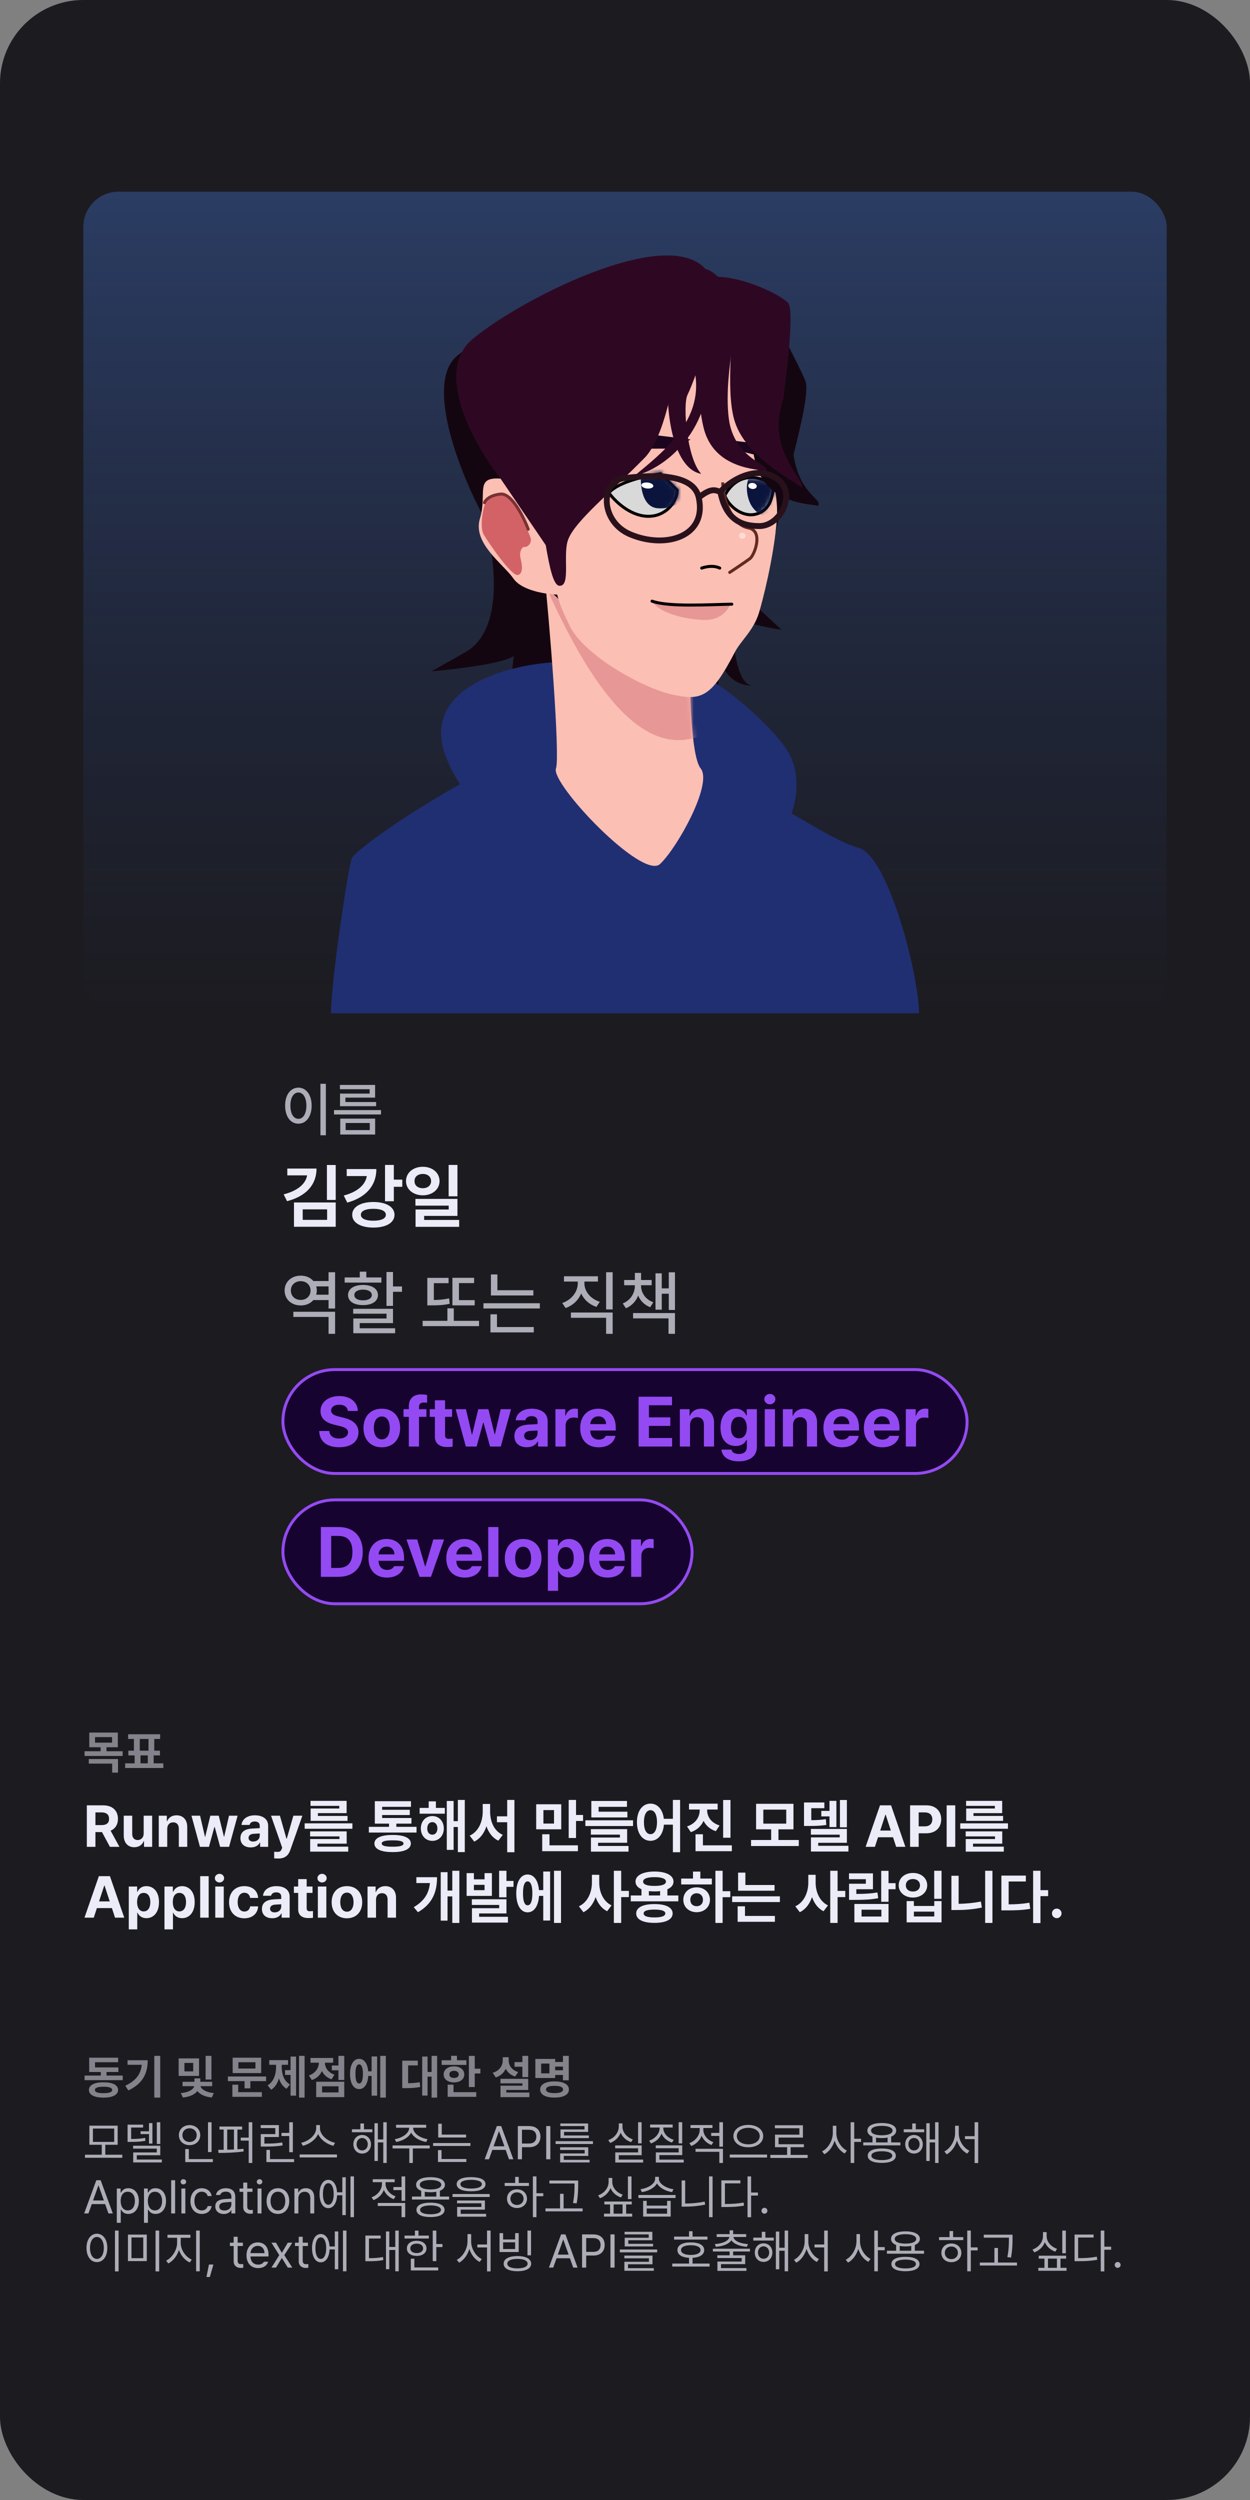 <svg width="300" height="600" viewBox="0 0 300 600" fill="none" xmlns="http://www.w3.org/2000/svg">
<rect x="0" y="0" width="300" height="600" fill="#808080" stroke="none"/>
<rect width="300" height="600" rx="20" fill="#1C1B20"/>
<rect x="20" y="46" width="260" height="197.183" rx="8.451" fill="url(#paint0_linear_988_3520)" fill-opacity="0.5"/>
<path d="M180.723 109.271C178.558 119.378 175.959 141.035 182.889 146.81L187.581 151.141C183.792 150.6 176.653 149.163 175.469 147.408C175.725 150.944 176.275 164.793 180.723 164.496C178.437 164.737 173.574 163.486 172.419 156.555C172.178 159.563 172.057 166.012 173.502 167.745C175.308 169.911 166.282 162.692 165.921 159.082C165.632 156.194 167.004 122.025 167.726 105.301L180.723 109.271Z" fill="#140610"/>
<path d="M114.726 119.285C118.257 129.386 122.493 151.03 111.196 156.802L103.548 161.131C109.724 160.59 121.361 159.154 123.291 157.4C122.875 160.934 121.978 174.775 114.726 174.478C118.454 174.719 126.381 173.468 128.264 166.542C128.657 169.548 128.854 175.993 126.499 177.725C123.554 179.889 138.268 172.675 138.857 169.067C139.327 166.181 137.092 132.032 135.915 115.317L114.726 119.285Z" fill="#140610"/>
<path d="M106.796 181.002C101.31 165.12 121.595 159.706 132.423 158.984C153.357 143.463 185.204 172.714 189.454 181.003C196.673 195.081 179.348 215.294 167.075 223.957C154.803 232.62 113.654 200.854 106.796 181.002Z" fill="#202F72"/>
<path d="M133.431 184.44C134.469 181.531 131.807 148.221 130.509 136.342C133.625 140.706 155.29 155.227 165.57 157.53C165.462 165.288 165.83 181.531 168.167 184.44C171.089 188.076 162.648 203.349 158.428 207.35C154.208 211.35 132.132 188.076 133.431 184.44Z" fill="#FBBFB4"/>
<mask id="mask0_988_3520" style="mask-type:alpha" maskUnits="userSpaceOnUse" x="129" y="136" width="40" height="72">
<path d="M133.364 184.558C134.405 181.664 131.087 148.161 129.786 136.342C132.909 140.684 155.264 155.493 165.563 157.785C165.455 165.503 165.824 181.664 168.165 184.558C171.093 188.176 162.636 203.372 158.408 207.352C154.18 211.332 132.063 188.176 133.364 184.558Z" fill="#EB8682"/>
</mask>
<g mask="url(#mask0_988_3520)">
<path d="M171.656 174.699C154.331 186.249 139.893 161.609 129.064 136.342L188.26 168.202C184.65 169.766 175.684 172.014 171.656 174.699Z" fill="#E79795"/>
</g>
<path d="M181.679 70.041C179.88 68.078 170.179 67.921 165.554 68.088C163.191 70.589 158.415 76.603 158.215 80.651C157.966 85.711 173.08 80.997 180.247 81.865C185.97 82.558 184.579 124.924 184.216 136.001L184.214 136.059C185.285 131.22 188.15 119.579 188.825 115.99C189.846 110.563 194.665 94.785 193.264 91.343C191.863 87.901 183.927 72.494 181.679 70.041Z" fill="#140610"/>
<path d="M138.056 117.937C144.692 111.178 150.758 99.114 152.961 93.927C159.717 96.2 171.927 97.678 166.722 85.413C160.216 70.082 121.421 75.564 109.684 85.414C100.295 93.294 114.422 123.431 120.511 131.198L138.056 147.44C138.588 146.05 136.338 139.326 135.93 135.495C135.419 130.707 129.761 126.386 138.056 117.937Z" fill="#140610"/>
<path d="M185.37 112.129C186.178 107.864 184.97 90.615 183.25 81.802C170.25 66.048 151.001 77.897 141.033 82.143C133.058 85.541 130.605 106.21 130.375 116.121C128.956 115.828 124.891 115.166 119.983 114.862C113.849 114.483 116.997 118.5 115.184 124.462C113.372 130.423 120.778 135.319 123.254 138.891C125.235 141.749 131.043 142.622 133.7 142.701C134.667 145.727 134.447 145.398 136.642 150.059C140.007 157.2 154.107 165.078 161.187 166.662C168.267 168.247 170.658 167.502 176.347 156.556C177.847 153.668 180.769 151.445 182.122 147.171C182.859 144.845 185.789 133.732 186.453 124.462C186.847 118.964 184.995 114.114 185.37 112.129Z" fill="#FBBFB4"/>
<path d="M158.57 113.71L162.528 117.655C162.479 120.552 159.708 124.054 155.369 123.909C151.031 123.763 147.41 120.086 146.141 118.266C148.441 115.595 155.386 114.116 158.57 113.71Z" fill="#D9D9D9" stroke="black" stroke-width="0.722" stroke-linecap="round"/>
<mask id="mask1_988_3520" style="mask-type:alpha" maskUnits="userSpaceOnUse" x="145" y="113" width="18" height="12">
<path d="M158.569 113.711L162.527 117.656C162.478 120.553 159.707 124.055 155.368 123.91C151.03 123.764 147.409 120.087 146.141 118.267C148.44 115.596 155.385 114.117 158.569 113.711Z" fill="#D9D9D9" stroke="black" stroke-width="0.722" stroke-linecap="round"/>
</mask>
<g mask="url(#mask1_988_3520)">
<path d="M157.742 121.971C154.007 121.596 153.602 116.234 153.867 113.601C154.083 111.446 158.824 111.197 161.697 111.485C163.996 111.716 164.568 116.61 164.567 119.029C163.848 120.166 161.477 122.346 157.742 121.971Z" fill="#0B143D"/>
</g>
<ellipse cx="155.361" cy="116.525" rx="1.444" ry="0.722" transform="rotate(5.737 155.361 116.525)" fill="white"/>
<path d="M181.874 123.258C185.257 122.047 185.334 118.609 185.729 116.582C180.976 113.175 176.39 114.304 173.936 118.927C174.943 121.64 178.491 124.47 181.874 123.258Z" fill="#D9D9D9" stroke="black" stroke-width="0.722" stroke-linecap="round"/>
<mask id="mask2_988_3520" style="mask-type:alpha" maskUnits="userSpaceOnUse" x="172" y="114" width="15" height="11">
<path d="M174.375 115.374L173.065 117.55C174.072 120.263 176.933 125.387 180.315 124.176C183.698 122.965 185.333 118.609 185.728 116.582C183.016 114.639 177.029 114.967 174.375 115.374Z" fill="#D9D9D9" stroke="black" stroke-width="0.722" stroke-linecap="round"/>
</mask>
<g mask="url(#mask2_988_3520)">
<path d="M187.075 122.943C189.904 121.665 188.432 116.521 187.342 114.109C186.45 112.135 182.617 113.074 180.441 114.057C178.7 114.844 178.917 119.609 180.693 121.865C182.469 124.12 184.246 124.22 187.075 122.943Z" fill="#0B143D"/>
</g>
<path d="M162.2 107.678L165.741 105.462L154.632 104.117L147.587 105.247L140.506 109.678C142.377 109.244 146.564 108.296 148.347 107.983C150.13 107.671 158.325 107.649 162.2 107.678Z" fill="#1B041E"/>
<path d="M176.02 107.879L174.299 105.556L181.096 106.379L185.072 108.447L185.831 110.951C183.358 109.386 178.932 108.679 176.02 107.879Z" fill="#1B041E"/>
<path d="M154.654 109.937C161.29 103.178 162.751 81.104 164.954 75.917C171.71 78.189 175.977 79.166 170.773 66.901C164.267 51.57 125.123 71.554 113.386 81.404C103.997 89.284 113.827 106.787 119.916 114.553L130.979 130.838C131.886 136.166 132.814 140.471 134.227 140.584C137.12 140.815 134.949 133.004 136.393 129.394C138.181 124.923 146.359 118.386 154.654 109.937Z" fill="#2E0822"/>
<path d="M175.264 145.006C168.885 145.424 160.461 144.823 156.498 144.283C158.045 146.927 163.643 148.553 168.806 148.786C172.936 148.973 174.781 146.372 175.264 145.006Z" fill="#E79795"/>
<path d="M175.626 145.006C170.255 145.091 160.467 145.726 156.498 144.283" stroke="black" stroke-width="0.722" stroke-linecap="round"/>
<path d="M84.418 206.005C85.285 203.695 108.963 187.266 125.566 181.01L144.336 202.661C148.306 206.15 160.578 217.099 167.075 214.211C170.253 212.799 175.137 192.915 177.904 188.945C186.446 192.194 198.839 201.457 206.058 203.479C213.277 205.5 220.565 234.28 220.565 243.183H79.435C79.435 235.603 83.552 208.316 84.418 206.005Z" fill="#202F72"/>
<path d="M180.818 83.025C181.339 78.725 176.771 74.415 174.421 72.797C178.525 68.931 181.816 74.783 185.367 78.486C186.872 80.054 188.988 97.411 190.421 108.814C191.695 118.947 198.003 119.906 196.156 121.507C196.707 120.78 184.267 121.997 181.387 111.356C178.991 102.501 180.582 84.978 180.818 83.025Z" fill="#140610"/>
<path d="M168.393 74.694C168.914 70.394 168.235 67.371 165.885 65.753C169.989 61.887 173.28 67.739 176.831 71.442C178.335 73.01 173.472 89.001 174.905 100.404C176.179 110.537 185.578 111.575 183.73 113.176C184.281 112.449 171.841 113.666 168.962 103.025C166.565 94.17 168.156 76.647 168.393 74.694Z" fill="#2E0822"/>
<path d="M175.39 76.282C172.478 72.362 170.44 68.991 168.072 67.533C172.112 64.188 185.452 69.291 189.05 72.603C190.574 74.005 189.264 85.632 187.99 95.781C183.517 108.527 194.125 115.748 192.304 117.131C192.843 116.499 179.396 110.645 176.367 101.234C173.847 93.403 176.481 77.751 175.39 76.282Z" fill="#2E0822"/>
<path d="M124.742 122.773C124.994 123.094 126.534 126.989 127.273 128.896C127.829 130.32 126.61 131.361 125.893 131.274C125.176 131.188 124.644 132.577 124.872 133.696C125.101 134.814 125.872 137.453 124.352 137.996C122.832 138.539 116.979 129.831 116.078 128.268C115.176 126.704 115.697 122.404 116.674 120.341C117.651 118.278 118.997 119.168 120.518 118.625C122.038 118.082 124.427 122.371 124.742 122.773Z" fill="#D36266"/>
<path d="M126.772 127.019C125.671 124.098 122.808 118.322 120.158 118.582C117.509 118.843 116.463 120.074 116.271 120.656" stroke="#793033" stroke-width="0.722" stroke-linecap="round"/>
<ellipse cx="180.602" cy="116.632" rx="1.025" ry="0.722" transform="rotate(6.904 180.602 116.632)" fill="white"/>
<path d="M169.293 83.903C166.486 71.056 170.504 68.9 172.864 69.429C170.216 67.291 168.465 66.714 166.196 70.439C163.927 74.163 166.585 86.706 166.994 90.896C168.051 101.736 158.668 108.868 152.167 114.282C161.917 111.756 172.803 99.962 169.293 83.903Z" fill="#2E0822"/>
<path d="M160.873 85.973C163.493 70.758 166.204 65.607 161.81 65.53C167.189 64.111 167.705 63.585 170.701 67.783C173.697 71.98 166.949 90.793 164.998 94.773C163.822 97.174 164.826 109.989 168.289 113.718C161.117 112.475 159.04 96.615 160.873 85.973Z" fill="#2E0822"/>
<path d="M174.926 137.079C174.76 137.189 174.715 137.413 174.825 137.579C174.935 137.746 175.159 137.791 175.325 137.681L174.926 137.079ZM173.101 115.769C173.101 117.992 173.711 120.61 174.8 122.766C175.881 124.906 177.484 126.682 179.521 127.049L179.649 126.338C177.949 126.032 176.49 124.511 175.444 122.44C174.406 120.384 173.823 117.877 173.823 115.769L173.101 115.769ZM179.521 127.049C180.342 127.197 180.802 127.615 181.05 128.162C181.309 128.732 181.352 129.477 181.242 130.271C181.132 131.059 180.877 131.858 180.582 132.509C180.435 132.834 180.281 133.117 180.134 133.339C179.983 133.568 179.854 133.711 179.764 133.778L180.199 134.355C180.385 134.215 180.568 133.992 180.736 133.738C180.908 133.477 181.081 133.16 181.24 132.807C181.559 132.103 181.836 131.237 181.957 130.37C182.076 129.509 182.046 128.609 181.708 127.863C181.359 127.095 180.697 126.527 179.649 126.338L179.521 127.049ZM179.764 133.778C179.221 134.187 178.016 135.01 176.937 135.736C176.4 136.098 175.897 136.434 175.529 136.679C175.345 136.802 175.194 136.902 175.089 136.971C175.037 137.006 174.996 137.033 174.969 137.051C174.955 137.06 174.944 137.067 174.937 137.072C174.934 137.074 174.931 137.076 174.929 137.077C174.928 137.078 174.928 137.078 174.927 137.079C174.927 137.079 174.927 137.079 174.927 137.079C174.927 137.079 174.927 137.079 174.926 137.079C174.926 137.079 174.926 137.079 175.126 137.38C175.325 137.681 175.325 137.681 175.325 137.681C175.325 137.681 175.325 137.681 175.325 137.681C175.325 137.681 175.325 137.681 175.325 137.681C175.326 137.68 175.327 137.68 175.328 137.679C175.329 137.678 175.332 137.676 175.336 137.674C175.343 137.669 175.353 137.662 175.367 137.653C175.395 137.635 175.436 137.608 175.488 137.573C175.593 137.503 175.744 137.403 175.929 137.28C176.298 137.034 176.802 136.698 177.341 136.335C178.414 135.612 179.637 134.778 180.199 134.355L179.764 133.778Z" fill="#622B20"/>
<ellipse cx="178.155" cy="128.578" rx="0.784" ry="0.722" transform="rotate(3.197 178.155 128.578)" fill="#FFDCD6"/>
<path d="M172.74 136.343C172.018 135.982 170.574 135.62 168.408 136.343" stroke="black" stroke-width="0.722" stroke-linecap="round"/>
<path d="M167.698 119.394C166.725 114.972 160.788 113.401 149.787 114.757C144.076 115.461 143.922 125.159 151.286 128.257C159.754 131.819 169.769 128.81 167.698 119.394ZM167.698 119.394C170.569 117.187 171.484 117.501 172.893 118.065M172.893 118.065C174.771 115.717 181.224 111.389 186.287 114.757C191.508 118.23 187.287 126.257 182.287 126.257C178.611 126.257 174.287 125.257 172.893 118.065Z" stroke="#28111B" stroke-width="1.408"/>
<path d="M78.209 260.113H76.902V272.464H78.209V260.113ZM68.429 265.353C68.429 268.015 69.756 269.693 71.62 269.686C73.45 269.693 74.797 268.015 74.797 265.353C74.797 262.719 73.45 261.041 71.62 261.034C69.756 261.041 68.429 262.719 68.429 265.353ZM69.695 265.353C69.688 263.421 70.472 262.21 71.62 262.203C72.748 262.21 73.532 263.421 73.532 265.353C73.532 267.313 72.748 268.517 71.62 268.517C70.472 268.517 69.688 267.313 69.695 265.353ZM91.44 266.426H80.162V267.471H91.44V266.426ZM81.578 261.419H88.717V262.465H81.606V265.491H90.271V264.487H82.899V263.428H90.023V260.388H81.578V261.419ZM81.661 272.285H90.037V268.475H81.661V272.285ZM82.954 271.226V269.521H88.744V271.226H82.954Z" fill="#ECECF8" fill-opacity="0.7"/>
<path d="M75.966 280.458H68.952V282.092H73.705C73.375 284.114 71.461 285.781 68.077 286.647L68.886 288.281C73.375 287.126 75.966 284.419 75.966 280.458ZM70.553 294.421H80.572V288.595H70.553V294.421ZM72.649 292.771V290.246H78.508V292.771H72.649ZM78.459 287.984H80.572V279.6H78.459V287.984ZM94.519 279.583H92.406V288.298H94.519V284.832H96.549V283.115H94.519V279.583ZM82.503 286.928L83.344 288.628C87.817 287.382 90.334 284.576 90.326 280.573H83.212V282.257H88.032C87.702 284.337 85.812 286.053 82.503 286.928ZM84.533 291.549C84.516 293.448 86.563 294.619 89.616 294.619C92.678 294.619 94.675 293.448 94.683 291.549C94.675 289.668 92.678 288.479 89.616 288.479C86.563 288.479 84.516 289.668 84.533 291.549ZM86.612 291.549C86.604 290.625 87.727 290.114 89.616 290.114C91.481 290.114 92.604 290.625 92.604 291.549C92.604 292.457 91.481 292.977 89.616 292.969C87.727 292.977 86.604 292.457 86.612 291.549ZM101.484 280.029C99.165 280.021 97.44 281.457 97.44 283.462C97.44 285.451 99.165 286.87 101.484 286.878C103.77 286.87 105.486 285.451 105.494 283.462C105.486 281.457 103.77 280.021 101.484 280.029ZM99.487 283.462C99.47 282.381 100.328 281.745 101.484 281.745C102.623 281.745 103.456 282.381 103.464 283.462C103.456 284.535 102.623 285.17 101.484 285.178C100.32 285.17 99.47 284.535 99.487 283.462ZM99.701 289.354H107.69V290.279H99.734V294.438H110.198V292.787H101.797V291.814H109.786V287.737H99.701V289.354ZM107.673 287.11H109.786V279.583H107.673V287.11Z" fill="#ECECF8"/>
<path d="M80.423 314.823H70.404V316.061H78.855V320.121H80.423V314.823ZM68.308 309.723C68.3 311.827 69.959 313.313 72.187 313.305C73.441 313.313 74.514 312.826 75.207 312.017H78.855V314.047H80.423V305.332H78.855V307.445H75.207C74.522 306.636 73.441 306.149 72.187 306.158C69.959 306.149 68.3 307.635 68.308 309.723ZM69.81 309.723C69.802 308.402 70.8 307.486 72.187 307.478C73.516 307.486 74.531 308.402 74.531 309.723C74.531 311.076 73.516 311.976 72.187 311.984C70.8 311.976 69.802 311.076 69.81 309.723ZM75.892 310.73C75.983 310.416 76.032 310.078 76.032 309.723C76.032 309.376 75.983 309.046 75.9 308.733H78.855V310.73H75.892ZM94.32 305.283H92.752V313.42H94.32V310.036H96.483V308.749H94.32V305.283ZM82.717 307.825H91.531V306.587H87.916V305.2H86.348V306.587H82.717V307.825ZM83.526 310.812C83.518 312.314 84.954 313.23 87.124 313.222C89.294 313.23 90.706 312.314 90.706 310.812C90.706 309.319 89.294 308.386 87.124 308.386C84.954 308.386 83.518 309.319 83.526 310.812ZM84.764 315.285H92.769V316.441H84.797V319.973H94.832V318.784H86.332V317.546H94.32V314.113H84.764V315.285ZM85.044 310.812C85.028 310.012 85.845 309.517 87.124 309.508C88.395 309.517 89.22 310.012 89.237 310.812C89.22 311.613 88.395 312.083 87.124 312.083C85.845 312.083 85.028 311.613 85.044 310.812ZM113.929 312.034H110.149V307.94H113.78V306.669H108.581V313.288H113.929V312.034ZM101.434 318.273H114.969V317.002H108.911V313.998H107.376V317.002H101.434V318.273ZM102.557 313.288H103.431C104.999 313.296 106.336 313.255 107.921 312.908L107.789 311.604C106.51 311.893 105.354 311.984 104.125 312.001V307.957H107.657V306.686H102.557V313.288ZM128.008 309.657H119.375V305.861H117.824V310.911H128.008V309.657ZM116.025 314.031H129.559V312.776H116.025V314.031ZM117.708 319.775H128.107V318.487H119.276V315.434H117.708V319.775ZM140.255 307.99V307.577H143.506V306.306H135.353V307.577H138.67V307.99C138.662 309.995 137.242 311.926 134.94 312.727L135.749 313.932C137.506 313.313 138.819 312.042 139.487 310.441C140.156 311.926 141.443 313.09 143.143 313.651L143.952 312.43C141.666 311.712 140.255 309.888 140.255 307.99ZM137.02 316.275H145.47V320.121H147.038V315.005H137.02V316.275ZM145.47 314.262H147.038V305.332H145.47V314.262ZM153.855 308.584V308.452H156.397V307.198H153.855V305.498H152.369V307.198H149.795V308.452H152.369V308.584C152.361 310.375 151.338 312.067 149.465 312.826L150.207 313.981C151.643 313.395 152.634 312.289 153.153 310.944C153.682 312.182 154.655 313.197 156.05 313.734L156.793 312.545C154.911 311.877 153.855 310.251 153.855 308.584ZM151.94 316.408H160.441V320.121H161.992V315.137H151.94V316.408ZM157.321 314.328H158.823V310.499H160.507V314.394H161.992V305.349H160.507V309.211H158.823V305.597H157.321V314.328Z" fill="#ECECF8" fill-opacity="0.7"/>
<rect x="67.901" y="328.704" width="164.197" height="24.93" rx="12.465" fill="#170330"/>
<path d="M83.493 338.636H85.87C85.837 336.523 84.096 335.054 81.447 335.054C78.831 335.054 76.916 336.498 76.924 338.669C76.924 340.418 78.162 341.425 80.176 341.92L81.48 342.234C82.784 342.556 83.526 342.935 83.526 343.752C83.526 344.644 82.685 345.254 81.381 345.254C80.06 345.254 79.103 344.644 79.02 343.439H76.611C76.685 346.005 78.525 347.342 81.414 347.334C84.327 347.342 86.027 345.939 86.035 343.752C86.027 341.763 84.5 340.724 82.454 340.253L81.381 339.989C80.349 339.758 79.458 339.37 79.466 338.504C79.474 337.711 80.176 337.134 81.43 337.134C82.643 337.134 83.394 337.687 83.493 338.636ZM91.63 347.351C94.346 347.342 96.029 345.485 96.037 342.713C96.029 339.948 94.346 338.091 91.63 338.091C88.924 338.091 87.232 339.948 87.24 342.713C87.232 345.485 88.924 347.342 91.63 347.351ZM89.716 342.713C89.716 341.136 90.368 339.956 91.647 339.956C92.893 339.956 93.553 341.136 93.545 342.713C93.553 344.281 92.893 345.444 91.647 345.452C90.368 345.444 89.716 344.281 89.716 342.713ZM102.342 338.207H100.56V337.662C100.56 336.911 100.981 336.614 101.765 336.606C101.897 336.614 102.153 336.622 102.507 336.655V334.806C102.078 334.707 101.608 334.658 101.055 334.658C99.256 334.658 98.117 335.64 98.117 337.53V338.207H96.846V340.039H98.117V347.169H100.56V340.039H102.342V338.207ZM108.499 338.207H106.815V336.061H104.373V338.207H103.135V340.039H104.373V344.759C104.356 346.5 105.561 347.293 107.327 347.284C107.929 347.293 108.367 347.243 108.631 347.202V345.271C108.334 345.296 107.905 345.32 107.657 345.32C107.162 345.304 106.807 345.131 106.815 344.413V340.039H108.499V338.207ZM111.8 347.169H114.391L115.943 341.475H116.058L117.61 347.169H120.185L122.644 338.207H120.168L118.782 344.231H118.699L117.214 338.207H114.787L113.318 344.264H113.236L111.833 338.207H109.357L111.8 347.169ZM123.453 344.66C123.461 346.434 124.724 347.342 126.44 347.334C127.769 347.342 128.627 346.756 129.064 345.931H129.131V347.169H131.441V341.128C131.449 338.966 129.601 338.091 127.645 338.091C125.268 338.091 123.915 339.312 123.766 340.864H126.094C126.226 340.253 126.745 339.882 127.579 339.874C128.495 339.882 129.007 340.311 129.015 341.062V341.788C128.635 341.805 127.43 341.862 126.787 341.904C125.062 342.011 123.461 342.663 123.453 344.66ZM125.796 344.594C125.796 343.901 126.333 343.497 127.183 343.422C127.596 343.389 128.644 343.331 129.015 343.315V343.967C129.023 344.916 128.247 345.642 127.133 345.65C126.349 345.642 125.796 345.279 125.796 344.594ZM133.306 347.169H135.749V342.069C135.741 340.971 136.558 340.204 137.664 340.204C138.002 340.204 138.472 340.261 138.704 340.336V338.157C138.489 338.108 138.175 338.075 137.928 338.075C136.921 338.075 136.087 338.66 135.766 339.758H135.667V338.207H133.306V347.169ZM143.672 347.351C145.883 347.342 147.369 346.269 147.715 344.611H145.388C145.149 345.147 144.555 345.51 143.721 345.518C142.459 345.51 141.658 344.677 141.658 343.323H147.781V342.63C147.781 339.577 145.925 338.091 143.573 338.091C140.948 338.091 139.24 339.964 139.248 342.729C139.24 345.568 140.924 347.342 143.672 347.351ZM141.658 341.788C141.708 340.757 142.5 339.915 143.622 339.923C144.711 339.915 145.462 340.699 145.471 341.788H141.658ZM153.261 347.169H161.299V345.122H155.737V342.217H160.87V340.171H155.737V337.266H161.283V335.219H153.261V347.169ZM165.607 341.986C165.607 340.806 166.309 340.121 167.324 340.121C168.339 340.121 168.933 340.781 168.941 341.887V347.169H171.368V341.458C171.376 339.37 170.154 338.091 168.281 338.091C166.952 338.091 165.995 338.743 165.591 339.775H165.492V338.207H163.164V347.169H165.607V341.986ZM177.293 350.718C179.843 350.718 181.642 349.554 181.65 347.268V338.207H179.224V339.709H179.125C178.795 338.982 178.069 338.091 176.567 338.091C174.586 338.091 172.919 339.601 172.919 342.63C172.919 345.617 174.545 347.045 176.567 347.037C178.011 347.045 178.803 346.311 179.125 345.584H179.241V347.218C179.232 348.465 178.473 348.952 177.342 348.952C176.369 348.952 175.692 348.63 175.56 347.912H173.15C173.29 349.603 174.817 350.718 177.293 350.718ZM175.428 342.663C175.42 341.12 176.08 340.039 177.326 340.039C178.556 340.039 179.241 341.07 179.241 342.663C179.241 344.256 178.547 345.197 177.326 345.205C176.088 345.197 175.42 344.214 175.428 342.663ZM183.548 347.169H185.991V338.207H183.548V347.169ZM183.433 335.797C183.433 336.474 184.035 337.035 184.77 337.035C185.496 337.035 186.098 336.474 186.09 335.797C186.098 335.104 185.496 334.551 184.77 334.542C184.035 334.551 183.433 335.104 183.433 335.797ZM190.332 341.986C190.332 340.806 191.034 340.121 192.049 340.121C193.064 340.121 193.658 340.781 193.666 341.887V347.169H196.092V341.458C196.101 339.37 194.879 338.091 193.006 338.091C191.677 338.091 190.72 338.743 190.316 339.775H190.217V338.207H187.889V347.169H190.332V341.986ZM202.051 347.351C204.263 347.342 205.748 346.269 206.095 344.611H203.767C203.528 345.147 202.934 345.51 202.1 345.518C200.838 345.51 200.037 344.677 200.037 343.323H206.161V342.63C206.161 339.577 204.304 338.091 201.952 338.091C199.327 338.091 197.619 339.964 197.627 342.729C197.619 345.568 199.303 347.342 202.051 347.351ZM200.037 341.788C200.087 340.757 200.879 339.915 202.001 339.923C203.091 339.915 203.842 340.699 203.85 341.788H200.037ZM211.756 347.351C213.968 347.342 215.453 346.269 215.8 344.611H213.472C213.233 345.147 212.639 345.51 211.805 345.518C210.543 345.51 209.742 344.677 209.742 343.323H215.866V342.63C215.866 339.577 214.009 338.091 211.657 338.091C209.033 338.091 207.324 339.964 207.333 342.729C207.324 345.568 209.008 347.342 211.756 347.351ZM209.742 341.788C209.792 340.757 210.584 339.915 211.706 339.923C212.796 339.915 213.547 340.699 213.555 341.788H209.742ZM217.401 347.169H219.844V342.069C219.835 340.971 220.652 340.204 221.758 340.204C222.097 340.204 222.567 340.261 222.798 340.336V338.157C222.583 338.108 222.27 338.075 222.022 338.075C221.015 338.075 220.182 338.66 219.86 339.758H219.761V338.207H217.401V347.169Z" fill="#944AF2"/>
<rect x="67.901" y="328.704" width="164.197" height="24.93" rx="12.465" stroke="#944AF2" stroke-width="0.704"/>
<rect x="67.901" y="359.972" width="98.197" height="24.93" rx="12.465" fill="#170330"/>
<path d="M81.216 378.437C84.863 378.437 87.067 376.184 87.058 372.445C87.067 368.723 84.863 366.487 81.265 366.487H77.007V378.437H81.216ZM79.483 376.307V368.616H81.133C83.394 368.616 84.583 369.788 84.583 372.445C84.583 375.127 83.394 376.307 81.117 376.307H79.483ZM92.868 378.618C95.08 378.61 96.566 377.537 96.912 375.878H94.585C94.346 376.415 93.751 376.778 92.918 376.786C91.655 376.778 90.855 375.944 90.855 374.591H96.978V373.898C96.978 370.844 95.121 369.359 92.769 369.359C90.145 369.359 88.437 371.232 88.445 373.997C88.437 376.836 90.12 378.61 92.868 378.618ZM90.855 373.056C90.904 372.024 91.697 371.182 92.819 371.191C93.908 371.182 94.659 371.966 94.668 373.056H90.855ZM106.584 369.474H103.993L102.111 375.911H102.012L100.131 369.474H97.556L100.692 378.437H103.432L106.584 369.474ZM111.536 378.618C113.748 378.61 115.233 377.537 115.58 375.878H113.252C113.013 376.415 112.419 376.778 111.585 376.786C110.323 376.778 109.522 375.944 109.522 374.591H115.646V373.898C115.646 370.844 113.789 369.359 111.437 369.359C108.813 369.359 107.104 371.232 107.112 373.997C107.104 376.836 108.788 378.61 111.536 378.618ZM109.522 373.056C109.572 372.024 110.364 371.182 111.486 371.191C112.576 371.182 113.327 371.966 113.335 373.056H109.522ZM119.623 366.487H117.181V378.437H119.623V366.487ZM125.549 378.618C128.264 378.61 129.948 376.753 129.956 373.98C129.948 371.215 128.264 369.359 125.549 369.359C122.842 369.359 121.15 371.215 121.158 373.98C121.15 376.753 122.842 378.61 125.549 378.618ZM123.634 373.98C123.634 372.404 124.286 371.224 125.565 371.224C126.812 371.224 127.472 372.404 127.463 373.98C127.472 375.548 126.812 376.712 125.565 376.72C124.286 376.712 123.634 375.548 123.634 373.98ZM131.491 381.804H133.934V377.001H134C134.346 377.743 135.097 378.585 136.558 378.585C138.605 378.585 140.197 376.959 140.189 373.964C140.197 370.894 138.539 369.359 136.558 369.359C135.048 369.359 134.338 370.25 134 370.976H133.901V369.474H131.491V381.804ZM133.884 373.947C133.876 372.338 134.561 371.306 135.782 371.306C137.045 371.306 137.705 372.387 137.697 373.947C137.705 375.532 137.028 376.629 135.782 376.637C134.569 376.629 133.876 375.565 133.884 373.947ZM145.834 378.618C148.046 378.61 149.531 377.537 149.878 375.878H147.55C147.311 376.415 146.717 376.778 145.883 376.786C144.621 376.778 143.82 375.944 143.82 374.591H149.944V373.898C149.944 370.844 148.087 369.359 145.735 369.359C143.11 369.359 141.402 371.232 141.41 373.997C141.402 376.836 143.086 378.61 145.834 378.618ZM143.82 373.056C143.87 372.024 144.662 371.182 145.784 371.191C146.874 371.182 147.625 371.966 147.633 373.056H143.82ZM151.479 378.437H153.921V373.336C153.913 372.239 154.73 371.471 155.836 371.471C156.174 371.471 156.645 371.529 156.876 371.603V369.425C156.661 369.375 156.348 369.342 156.1 369.342C155.093 369.342 154.26 369.928 153.938 371.026H153.839V369.474H151.479V378.437Z" fill="#944AF2"/>
<rect x="67.901" y="359.972" width="98.197" height="24.93" rx="12.465" stroke="#944AF2" stroke-width="0.704"/>
<path d="M28.275 415.818H21.43V419.339H24.148V420.296H20.297V421.429H29.43V420.296H25.557V419.339H28.275V415.818ZM21.309 423.267H26.921V425.435H28.319V422.167H21.309V423.267ZM22.806 418.238V416.907H26.899V418.238H22.806ZM39.201 423.201H36.879V421.297H38.387V420.164H37.022V417.347H38.431V416.225H30.75V417.347H32.137V420.164H30.794V421.297H32.313V423.201H30.035V424.323H39.201V423.201ZM33.545 420.164V417.347H35.636V420.164H33.545ZM33.721 423.201V421.297H35.471V423.201H33.721Z" fill="#ECECF8" fill-opacity="0.5"/>
<path d="M20.839 443.239H22.902V439.704H24.477L26.382 443.239H28.665L26.547 439.367C27.682 438.879 28.308 437.889 28.308 436.527C28.308 434.553 27.008 433.281 24.745 433.281H20.839V443.239ZM22.902 438.026V434.973H24.36C25.584 434.98 26.183 435.523 26.176 436.527C26.183 437.524 25.584 438.026 24.36 438.026H22.902ZM34.483 440.062C34.483 441.08 33.782 441.609 33.039 441.616C32.241 441.609 31.733 441.059 31.733 440.172V435.771H29.697V440.53C29.697 442.276 30.722 443.336 32.214 443.336C33.342 443.336 34.146 442.758 34.483 441.891H34.566V443.239H36.519V435.771H34.483V440.062ZM40.136 438.92C40.136 437.937 40.721 437.366 41.567 437.366C42.413 437.366 42.908 437.916 42.915 438.838V443.239H44.937V438.48C44.944 436.74 43.926 435.674 42.365 435.674C41.257 435.674 40.46 436.218 40.123 437.077H40.04V435.771H38.101V443.239H40.136V438.92ZM47.99 443.239H50.15L51.443 438.494H51.539L52.832 443.239H54.977L57.027 435.771H54.964L53.808 440.791H53.739L52.502 435.771H50.48L49.256 440.818H49.187L48.018 435.771H45.955L47.99 443.239ZM57.701 441.149C57.708 442.627 58.76 443.384 60.19 443.377C61.298 443.384 62.013 442.895 62.377 442.208H62.432V443.239H64.358V438.205C64.365 436.403 62.824 435.674 61.194 435.674C59.214 435.674 58.086 436.692 57.962 437.985H59.901C60.012 437.476 60.445 437.167 61.139 437.16C61.903 437.167 62.329 437.524 62.336 438.15V438.755C62.02 438.769 61.016 438.817 60.479 438.852C59.042 438.941 57.708 439.484 57.701 441.149ZM59.654 441.094C59.654 440.516 60.101 440.179 60.809 440.117C61.153 440.089 62.027 440.041 62.336 440.028V440.571C62.343 441.362 61.697 441.967 60.768 441.974C60.115 441.967 59.654 441.664 59.654 441.094ZM66.834 446.045C68.409 446.038 69.227 445.268 69.653 444.065L72.569 435.771H70.41L68.828 441.272H68.746L67.178 435.771H65.046L67.728 443.446L67.604 443.762C67.356 444.408 67.033 444.45 66.627 444.45C66.373 444.45 66.064 444.443 65.802 444.422V446.004C66.064 446.031 66.435 446.038 66.834 446.045ZM84.577 437.6H73.12V438.907H84.577V437.6ZM74.426 440.736H81.468V441.369H74.44V444.395H83.573V443.198H76.187V442.483H83.201V439.526H74.426V440.736ZM74.522 433.405H81.427V434.038H74.55V437.009H83.408V435.826H76.297V435.152H83.188V432.208H74.522V433.405ZM99.968 438.439H95.126V437.669H98.744V436.321H91.715V435.606H98.345V434.34H91.715V433.639H98.634V432.291H89.955V437.669H93.366V438.439H88.524V439.814H99.968V438.439ZM89.859 442.442C89.859 443.789 91.44 444.512 94.246 444.505C97.004 444.512 98.593 443.789 98.606 442.442C98.593 441.121 97.004 440.378 94.246 440.392C91.44 440.378 89.859 441.121 89.859 442.442ZM91.619 442.442C91.605 441.919 92.444 441.678 94.246 441.685C96.007 441.678 96.839 441.919 96.846 442.442C96.839 442.978 96.007 443.212 94.246 443.212C92.444 443.212 91.605 442.978 91.619 442.442ZM106.763 433.9H104.617V432.332H102.884V433.9H100.711V435.289H106.763V433.9ZM101 438.824C101 440.571 102.169 441.809 103.764 441.809C105.367 441.809 106.508 440.571 106.515 438.824C106.508 437.084 105.367 435.86 103.764 435.853C102.169 435.86 101 437.084 101 438.824ZM102.54 438.824C102.54 437.882 103.035 437.311 103.764 437.311C104.466 437.311 104.968 437.882 104.975 438.824C104.968 439.78 104.466 440.323 103.764 440.323C103.035 440.323 102.54 439.78 102.54 438.824ZM107.23 443.968H108.867V438.48H109.885V444.505H111.549V431.988H109.885V437.077H108.867V432.236H107.23V443.968ZM117.629 434.822V432.951H115.854V434.822C115.841 437.174 114.864 439.587 112.718 440.557L113.819 441.988C115.249 441.286 116.212 439.938 116.748 438.295C117.271 439.842 118.206 441.094 119.596 441.768L120.668 440.365C118.585 439.464 117.636 437.174 117.629 434.822ZM119.266 437.339H121.728V444.532H123.461V431.988H121.728V435.922H119.266V437.339ZM134.698 433.02H128.687V439.03H134.698V433.02ZM130.131 444.285H138.7V442.882H131.878V440.227H130.131V444.285ZM130.42 437.655V434.423H132.965V437.655H130.42ZM136.486 441.121H138.247V437.036H139.938V435.592H138.247V431.988H136.486V441.121ZM151.932 436.871H140.489V438.246H151.932V436.871ZM141.809 440.31H148.782V441.011H141.823V444.395H150.846V443.033H143.542V442.263H150.516V438.989H141.809V440.31ZM141.919 436.183H150.571V434.808H143.666V433.639H150.474V432.236H141.919V436.183ZM156.114 432.868C154.215 432.868 152.854 434.595 152.868 437.325C152.854 440.076 154.215 441.795 156.114 441.795C157.86 441.795 159.153 440.323 159.339 437.916H161.492V444.532H163.225V431.988H161.492V436.513H159.318C159.071 434.258 157.805 432.868 156.114 432.868ZM154.546 437.325C154.539 435.468 155.178 434.45 156.114 434.45C157.056 434.45 157.682 435.468 157.682 437.325C157.682 439.189 157.056 440.206 156.114 440.2C155.178 440.206 154.539 439.189 154.546 437.325ZM169.717 434.464V434.285H172.234V432.882H165.357V434.285H167.929V434.464C167.929 436.046 166.973 437.676 164.889 438.343L165.797 439.718C167.268 439.23 168.286 438.246 168.857 437.009C169.421 438.136 170.404 439.037 171.807 439.484L172.701 438.109C170.645 437.483 169.71 435.956 169.717 434.464ZM166.925 444.285H175.645V442.882H168.699V440.227H166.925V444.285ZM173.554 441.052H175.315V432.002H173.554V441.052ZM191.71 441.602H186.827V439.044H190.431V432.91H181.463V439.044H185.08V441.602H180.253V443.047H191.71V441.602ZM183.196 437.669V434.313H188.698V437.669H183.196ZM203.25 432.002H201.586V438.549H203.25V432.002ZM192.962 438.233H193.828C195.795 438.233 196.95 438.198 198.312 437.985L198.202 436.596C197.074 436.782 196.104 436.83 194.708 436.843V433.969H197.844V432.593H192.962V438.233ZM194.612 440.323H201.531V440.97H194.626V444.367H203.621V442.992H196.373V442.276H203.25V438.948H194.612V440.323ZM197.115 435.936H199.082V438.494H200.733V432.208H199.082V434.615H197.115V435.936ZM209.976 443.239L210.725 440.942H214.329L215.079 443.239H217.293L213.855 433.281H211.2L207.748 443.239H209.976ZM211.248 439.333L212.493 435.523H212.562L213.806 439.333H211.248ZM218.421 443.239H220.484V439.993H222.272C224.569 439.993 225.89 438.625 225.89 436.637C225.89 434.677 224.59 433.281 222.327 433.281H218.421V443.239ZM220.484 438.329V434.973H221.942C223.166 434.98 223.765 435.647 223.758 436.637C223.765 437.641 223.166 438.329 221.942 438.329H220.484ZM229.259 433.281H227.196V443.239H229.259V433.281ZM241.914 437.6H230.456V438.907H241.914V437.6ZM231.763 440.736H238.805V441.369H231.777V444.395H240.909V443.198H233.523V442.483H240.538V439.526H231.763V440.736ZM231.859 433.405H238.764V434.038H231.887V437.009H240.744V435.826H233.633V435.152H240.524V432.208H231.859V433.405ZM22.503 460.239L23.253 457.942H26.857L27.606 460.239H29.821L26.382 450.281H23.727L20.275 460.239H22.503ZM23.776 456.333L25.02 452.523H25.089L26.334 456.333H23.776ZM30.907 463.045H32.943V459.043H32.998C33.287 459.662 33.913 460.363 35.13 460.363C36.835 460.363 38.163 459.008 38.156 456.512C38.163 453.953 36.78 452.674 35.13 452.674C33.871 452.674 33.28 453.417 32.998 454.022H32.915V452.771H30.907V463.045ZM32.902 456.498C32.895 455.157 33.466 454.297 34.483 454.297C35.536 454.297 36.086 455.198 36.079 456.498C36.086 457.818 35.522 458.733 34.483 458.74C33.472 458.733 32.895 457.846 32.902 456.498ZM39.476 463.045H41.512V459.043H41.567C41.856 459.662 42.482 460.363 43.699 460.363C45.404 460.363 46.732 459.008 46.725 456.512C46.732 453.953 45.349 452.674 43.699 452.674C42.44 452.674 41.849 453.417 41.567 454.022H41.484V452.771H39.476V463.045ZM41.471 456.498C41.464 455.157 42.035 454.297 43.052 454.297C44.105 454.297 44.655 455.198 44.648 456.498C44.655 457.818 44.091 458.733 43.052 458.74C42.041 458.733 41.464 457.846 41.471 456.498ZM50.081 450.281H48.045V460.239H50.081V450.281ZM51.663 460.239H53.698V452.771H51.663V460.239ZM51.566 450.762C51.566 451.326 52.068 451.794 52.681 451.794C53.286 451.794 53.788 451.326 53.781 450.762C53.788 450.185 53.286 449.724 52.681 449.717C52.068 449.724 51.566 450.185 51.566 450.762ZM58.636 460.391C60.617 460.384 61.861 459.221 61.951 457.53H60.039C59.908 458.321 59.379 458.768 58.664 458.768C57.673 458.768 57.041 457.942 57.041 456.498C57.041 455.081 57.687 454.263 58.664 454.256C59.434 454.263 59.915 454.772 60.039 455.508H61.951C61.868 453.795 60.562 452.674 58.636 452.674C56.373 452.674 54.971 454.242 54.977 456.526C54.971 458.802 56.346 460.384 58.636 460.391ZM62.859 458.149C62.866 459.627 63.918 460.384 65.348 460.377C66.456 460.384 67.171 459.895 67.535 459.208H67.59V460.239H69.516V455.205C69.523 453.403 67.982 452.674 66.352 452.674C64.372 452.674 63.244 453.692 63.12 454.985H65.059C65.169 454.476 65.603 454.167 66.297 454.16C67.061 454.167 67.487 454.524 67.494 455.15V455.755C67.178 455.769 66.174 455.817 65.637 455.852C64.2 455.941 62.866 456.484 62.859 458.149ZM64.812 458.094C64.812 457.516 65.259 457.179 65.967 457.117C66.311 457.089 67.184 457.041 67.494 457.028V457.571C67.501 458.362 66.854 458.967 65.926 458.974C65.273 458.967 64.812 458.664 64.812 458.094ZM75.004 452.771H73.601V450.983H71.565V452.771H70.534V454.297H71.565V458.231C71.552 459.682 72.556 460.342 74.027 460.336C74.529 460.342 74.894 460.301 75.114 460.267V458.658C74.866 458.678 74.509 458.699 74.302 458.699C73.89 458.685 73.594 458.541 73.601 457.942V454.297H75.004V452.771ZM76.283 460.239H78.319V452.771H76.283V460.239ZM76.187 450.762C76.187 451.326 76.689 451.794 77.301 451.794C77.906 451.794 78.408 451.326 78.401 450.762C78.408 450.185 77.906 449.724 77.301 449.717C76.689 449.724 76.187 450.185 76.187 450.762ZM83.257 460.391C85.519 460.384 86.922 458.836 86.929 456.526C86.922 454.222 85.519 452.674 83.257 452.674C81.001 452.674 79.591 454.222 79.598 456.526C79.591 458.836 81.001 460.384 83.257 460.391ZM81.661 456.526C81.661 455.212 82.204 454.229 83.27 454.229C84.309 454.229 84.859 455.212 84.852 456.526C84.859 457.832 84.309 458.802 83.27 458.809C82.204 458.802 81.661 457.832 81.661 456.526ZM90.244 455.92C90.244 454.937 90.828 454.366 91.674 454.366C92.52 454.366 93.015 454.916 93.022 455.838V460.239H95.044V455.48C95.051 453.74 94.033 452.674 92.472 452.674C91.365 452.674 90.567 453.218 90.23 454.077H90.147V452.771H88.208V460.239H90.244V455.92ZM110.243 448.988H108.551V453.733H107.409V449.318H105.772V460.954H107.409V455.136H108.551V461.505H110.243V448.988ZM99.294 457.722L100.312 458.933C103.84 456.883 104.885 454.022 104.892 450.529H99.927V451.932H103.18C102.946 454.387 101.846 456.223 99.294 457.722ZM113.736 449.552H111.989V455.013H118.055V449.552H116.295V451.038H113.736V449.552ZM113.241 457.186H119.802V457.97H113.269V461.422H121.906V460.033H114.988V459.221H121.549V455.824H113.241V457.186ZM113.736 453.637V452.358H116.295V453.637H113.736ZM119.788 455.356H121.549V452.839H123.241V451.423H121.549V448.988H119.788V455.356ZM134.643 448.988H132.965V461.505H134.643V448.988ZM123.901 454.407C123.901 457.22 124.967 458.96 126.624 458.96C128.165 458.96 129.217 457.468 129.368 455.013H130.379V460.927H132.03V449.167H130.379V453.623H129.354C129.162 451.285 128.13 449.875 126.624 449.882C124.967 449.875 123.901 451.608 123.901 454.407ZM125.524 454.407C125.51 452.489 125.923 451.533 126.624 451.533C127.346 451.533 127.773 452.489 127.766 454.407C127.773 456.333 127.346 457.282 126.624 457.268C125.923 457.282 125.51 456.333 125.524 454.407ZM143.817 451.822V449.951H142.057V451.822C142.057 454.146 141.059 456.539 138.934 457.516L140.021 458.933C141.438 458.231 142.4 456.904 142.951 455.288C143.466 456.794 144.374 458.032 145.715 458.699L146.774 457.296C144.766 456.326 143.81 454.064 143.817 451.822ZM147.324 461.505H149.085V455.301H150.928V453.816H149.085V448.988H147.324V461.505ZM162.798 454.916H160.171V453.431C161.106 453.032 161.636 452.406 161.643 451.588C161.636 450.075 159.855 449.174 157.09 449.167C154.305 449.174 152.524 450.075 152.524 451.588C152.524 452.392 153.039 453.011 153.954 453.417V454.916H151.382V456.319H162.798V454.916ZM152.689 459.221C152.689 460.7 154.332 461.491 157.076 461.491C159.779 461.491 161.423 460.7 161.437 459.221C161.423 457.777 159.779 456.973 157.076 456.979C154.332 456.973 152.689 457.777 152.689 459.221ZM154.353 451.588C154.339 450.886 155.323 450.515 157.09 450.515C158.837 450.515 159.827 450.886 159.827 451.588C159.827 452.275 158.837 452.626 157.09 452.619C155.323 452.626 154.339 452.275 154.353 451.588ZM154.477 459.221C154.47 458.602 155.343 458.307 157.076 458.3C158.775 458.307 159.669 458.602 159.676 459.221C159.669 459.861 158.775 460.184 157.076 460.184C155.343 460.184 154.47 459.861 154.477 459.221ZM155.728 454.916V453.864C156.148 453.912 156.602 453.94 157.09 453.94C157.565 453.94 158.012 453.919 158.424 453.864V454.916H155.728ZM173.43 448.988H171.697V461.505H173.43V455.329H175.273V453.885H173.43V448.988ZM163.486 452.262H170.845V450.859H168.08V449.181H166.319V450.859H163.486V452.262ZM163.995 455.948C163.988 457.695 165.35 458.926 167.2 458.933C169.022 458.926 170.391 457.695 170.391 455.948C170.391 454.201 169.022 452.956 167.2 452.963C165.35 452.956 163.988 454.201 163.995 455.948ZM165.673 455.948C165.673 454.985 166.312 454.394 167.2 454.38C168.073 454.394 168.713 454.985 168.713 455.948C168.713 456.918 168.073 457.495 167.2 457.488C166.312 457.495 165.673 456.918 165.673 455.948ZM185.892 452.399H178.891V449.428H177.144V453.775H185.892V452.399ZM175.714 456.498H187.171V455.123H175.714V456.498ZM177.034 461.23H185.974V459.827H178.795V457.516H177.034V461.23ZM195.754 451.822V449.951H193.993V451.822C193.993 454.146 192.996 456.539 190.871 457.516L191.958 458.933C193.374 458.231 194.337 456.904 194.887 455.288C195.403 456.794 196.311 458.032 197.652 458.699L198.711 457.296C196.703 456.326 195.747 454.064 195.754 451.822ZM199.261 461.505H201.022V455.301H202.865V453.816H201.022V448.988H199.261V461.505ZM213.249 449.002H211.489V456.429H213.249V453.417H214.941V451.959H213.249V449.002ZM203.759 451.01H207.803V452.097H203.773V455.975H204.832C207.369 455.975 208.979 455.913 210.774 455.563L210.581 454.187C208.985 454.469 207.583 454.531 205.519 454.545V453.417H209.508V449.607H203.759V451.01ZM205.052 461.367H213.249V456.952H205.052V461.367ZM206.771 459.964V458.327H211.53V459.964H206.771ZM225.972 448.988H224.212V455.714H225.972V448.988ZM215.684 452.482C215.684 454.187 217.156 455.411 219.109 455.411C221.055 455.411 222.527 454.187 222.534 452.482C222.527 450.721 221.055 449.497 219.109 449.511C217.156 449.497 215.684 450.721 215.684 452.482ZM217.403 452.482C217.389 451.54 218.105 450.962 219.109 450.969C220.085 450.962 220.794 451.54 220.801 452.482C220.794 453.41 220.085 453.967 219.109 453.967C218.105 453.967 217.389 453.41 217.403 452.482ZM217.596 461.367H225.972V456.264H224.225V457.433H219.329V456.264H217.596V461.367ZM219.329 459.95V458.795H224.225V459.95H219.329ZM238.186 448.988H236.439V461.505H238.186V448.988ZM228.338 458.41H229.438C231.371 458.417 233.448 458.279 235.642 457.818L235.421 456.374C233.578 456.732 231.763 456.89 230.071 456.918V450.185H228.338V458.41ZM249.712 448.988H247.952V461.532H249.712V455.068H251.555V453.637H249.712V448.988ZM240.332 458.492H241.391C243.598 458.499 245.304 458.451 247.25 458.121L247.058 456.649C245.393 456.938 243.894 457.034 242.079 457.048V451.56H246.205V450.144H240.332V458.492ZM253.632 460.363C254.244 460.363 254.774 459.847 254.774 459.208C254.774 458.575 254.244 458.059 253.632 458.066C252.986 458.059 252.463 458.575 252.477 459.208C252.463 459.847 252.986 460.363 253.632 460.363Z" fill="#ECECF8"/>
<path d="M29.452 498.139H25.568V497.281H28.407V496.18H22.806V494.937H28.352V493.847H21.409V497.281H24.192V498.139H20.297V499.239H29.452V498.139ZM21.342 501.594C21.342 502.766 22.663 503.432 24.853 503.432C27.026 503.432 28.33 502.766 28.341 501.594C28.33 500.406 27.026 499.745 24.853 499.745C22.663 499.745 21.342 500.406 21.342 501.594ZM22.773 501.594C22.767 501.077 23.466 500.813 24.853 500.813C26.212 500.813 26.927 501.077 26.932 501.594C26.927 502.117 26.212 502.364 24.853 502.364C23.466 502.364 22.767 502.117 22.773 501.594ZM38.453 493.407H37.033V503.421H38.453V493.407ZM30.068 500.582L30.805 501.704C34.382 500.015 35.443 497.49 35.449 494.453H30.607V495.553H34.019C33.793 497.776 32.654 499.36 30.068 500.582ZM47.773 494.013H42.876V498.227H47.773V494.013ZM43.404 502.342L43.889 503.399C45.561 503.239 46.755 502.65 47.371 501.858C47.982 502.639 49.165 503.244 50.832 503.399L51.305 502.342C49.319 502.15 48.268 501.363 48.114 500.681H50.92V499.635H48.07V498.81H46.661V499.635H43.812V500.681H46.617C46.464 501.385 45.407 502.177 43.404 502.342ZM44.263 497.127V495.102H46.375V497.127H44.263ZM49.346 499.085H50.744V493.407H49.346V499.085ZM63.86 498.359H54.694V499.47H58.699V501.198H60.086V499.47H63.86V498.359ZM55.772 503.244H62.848V502.122H57.17V500.329H55.772V503.244ZM55.839 497.534H62.683V493.847H55.839V497.534ZM57.214 496.444V494.937H61.307V496.444H57.214ZM73.103 493.407H71.772V503.421H73.103V493.407ZM64.234 500.494L65.081 501.528C66 500.967 66.605 499.976 66.947 498.81C67.288 499.888 67.871 500.78 68.768 501.308L69.593 500.274C68.129 499.437 67.607 497.754 67.612 496.092V495.553H69.131V494.431H64.619V495.553H66.259V496.092C66.259 497.792 65.709 499.586 64.234 500.494ZM68.415 497.974H69.736V502.958H71.056V493.572H69.736V496.84H68.415V497.974ZM82.621 493.407H81.224V495.718H79.639V496.862H81.224V499.195H82.621V493.407ZM74.126 498.106L74.841 499.206C76.019 498.832 76.822 498.034 77.262 497.033C77.697 497.935 78.462 498.667 79.573 499.03L80.266 497.919C78.704 497.396 77.983 496.191 77.966 495.047H79.958V493.913H74.522V495.047H76.536C76.498 496.307 75.749 497.583 74.126 498.106ZM75.887 503.31H82.621V499.613H75.887V503.31ZM77.295 502.188V500.714H81.246V502.188H77.295ZM92.601 493.407H91.259V503.421H92.601V493.407ZM84.007 497.743C84.007 499.993 84.86 501.385 86.186 501.385C87.419 501.385 88.26 500.191 88.381 498.227H89.19V502.958H90.511V493.55H89.19V497.116H88.37C88.216 495.245 87.391 494.117 86.186 494.123C84.86 494.117 84.007 495.503 84.007 497.743ZM85.306 497.743C85.295 496.208 85.625 495.443 86.186 495.443C86.764 495.443 87.105 496.208 87.1 497.743C87.105 499.283 86.764 500.042 86.186 500.031C85.625 500.042 85.295 499.283 85.306 497.743ZM104.914 493.407H103.583V497.27H102.614V493.572H101.327V502.936H102.614V498.392H103.583V503.421H104.914V493.407ZM96.54 501.154H97.234C98.554 501.148 99.621 501.11 100.843 500.879L100.744 499.734C99.775 499.905 98.917 499.96 97.949 499.976V495.696H100.271V494.563H96.54V501.154ZM113.937 493.418H112.529V500.89H113.937V497.633H115.29V496.488H113.937V493.418ZM105.993 495.575H111.934V494.464H109.668V493.396H108.27V494.464H105.993V495.575ZM106.477 497.864C106.477 499.019 107.506 499.778 108.963 499.778C110.416 499.778 111.428 499.019 111.428 497.864C111.428 496.703 110.416 495.927 108.963 495.927C107.506 495.927 106.477 496.703 106.477 497.864ZM107.445 503.244H114.3V502.122H108.842V500.318H107.445V503.244ZM107.852 497.864C107.847 497.308 108.292 497 108.963 496.994C109.64 497 110.097 497.308 110.097 497.864C110.097 498.414 109.64 498.711 108.963 498.711C108.292 498.711 107.847 498.414 107.852 497.864ZM126.767 493.407H125.37V494.904H123.488V496.015H125.37V498.502H126.767V493.407ZM118.25 497.468L118.977 498.579C120.149 498.21 120.935 497.462 121.375 496.499C121.81 497.358 122.558 498.029 123.631 498.37L124.368 497.292C122.773 496.818 122.074 495.658 122.08 494.464V493.737H120.66V494.464C120.655 495.757 119.912 496.978 118.25 497.468ZM120.11 499.998H125.381V500.571H120.121V503.31H127.053V502.21H121.507V501.594H126.767V498.92H120.11V499.998ZM136.505 493.407H135.108V494.871H133.237V494.145H128.484V498.722H133.237V497.996H135.108V499.272H136.505V493.407ZM129.639 501.484C129.639 502.722 130.949 503.426 133.083 503.421C135.223 503.426 136.533 502.722 136.538 501.484C136.533 500.252 135.223 499.531 133.083 499.536C130.949 499.531 129.639 500.252 129.639 501.484ZM129.881 497.611V495.256H131.862V497.611H129.881ZM131.037 501.484C131.037 500.89 131.757 500.604 133.083 500.604C134.415 500.604 135.135 500.89 135.141 501.484C135.135 502.056 134.415 502.353 133.083 502.353C131.757 502.353 131.037 502.056 131.037 501.484ZM133.237 496.862V495.982H135.108V496.862H133.237Z" fill="#ECECF8" fill-opacity="0.5"/>
<path d="M29.353 517.136H25.271V514.748H28.242V510.16H21.453V514.748H24.423V517.136H20.396V517.862H29.353V517.136ZM22.3 514.055V510.853H27.405V514.055H22.3ZM38.464 509.345H37.639V514.55H38.464V509.345ZM30.618 514.055H31.235C32.742 514.055 33.705 514.016 34.888 513.802L34.833 513.086C33.727 513.307 32.814 513.351 31.477 513.351V510.611H34.349V509.917H30.618V514.055ZM31.95 515.672H37.628V516.586H31.972V518.984H38.838V518.291H32.83V517.257H38.464V514.979H31.95V515.672ZM33.732 512.184H35.757V514.462H36.582V509.543H35.757V511.502H33.732V512.184ZM50.777 509.345H49.919V516.498H50.777V509.345ZM42.931 512.426C42.926 513.851 44.032 514.842 45.495 514.836C46.959 514.842 48.053 513.851 48.059 512.426C48.053 511.018 46.959 510.033 45.495 510.027C44.032 510.033 42.926 511.018 42.931 512.426ZM43.779 512.426C43.768 511.469 44.505 510.787 45.495 510.787C46.469 510.787 47.212 511.469 47.212 512.426C47.212 513.4 46.469 514.077 45.495 514.077C44.505 514.077 43.768 513.4 43.779 512.426ZM44.461 518.907H51.085V518.181H45.319V515.771H44.461V518.907ZM58.116 510.369H52.669V511.095H53.682V515.947C53.214 515.953 52.774 515.958 52.361 515.958L52.449 516.696C54.166 516.701 56.477 516.652 58.479 516.343L58.424 515.705C57.962 515.76 57.478 515.799 56.983 515.832V511.095H58.116V510.369ZM54.529 515.931V511.095H56.147V515.881C55.602 515.903 55.057 515.92 54.529 515.931ZM57.775 513.747H59.69V519.116H60.548V509.334H59.69V513.031H57.775V513.747ZM66.93 510.027H62.562V510.732H66.072V512.184H62.584V515.177H63.332C65.274 515.183 66.435 515.133 67.821 514.913L67.744 514.187C66.424 514.412 65.302 514.467 63.453 514.462V512.888H66.93V510.027ZM63.937 518.907H70.583V518.181H64.795V515.98H63.937V518.907ZM67.557 512.646H69.417V516.531H70.286V509.345H69.417V511.898H67.557V512.646ZM76.789 510.776V510.027H75.887V510.776C75.881 512.459 73.983 513.939 72.289 514.264L72.685 514.99C74.165 514.643 75.711 513.598 76.349 512.162C76.982 513.598 78.533 514.649 80.013 514.99L80.409 514.264C78.709 513.945 76.795 512.454 76.789 510.776ZM71.915 517.785H80.871V517.07H71.915V517.785ZM89.366 511.029H87.353V509.631H86.494V511.029H84.459V511.733H89.366V511.029ZM84.811 514.616C84.811 515.931 85.697 516.855 86.912 516.861C88.145 516.855 89.025 515.931 89.036 514.616C89.025 513.318 88.145 512.399 86.912 512.393C85.697 512.399 84.811 513.318 84.811 514.616ZM85.581 514.616C85.581 513.758 86.137 513.13 86.912 513.119C87.694 513.13 88.266 513.758 88.266 514.616C88.266 515.485 87.694 516.107 86.912 516.101C86.137 516.107 85.581 515.485 85.581 514.616ZM89.872 518.632H90.687V514.176H91.985V519.116H92.81V509.334H91.985V513.461H90.687V509.576H89.872V518.632ZM99.159 510.721V510.655H102.284V509.95H95.055V510.655H98.191V510.721C98.186 512.03 96.447 513.141 94.747 513.395L95.088 514.077C96.59 513.818 98.081 513.004 98.675 511.827C99.269 513.004 100.76 513.818 102.284 514.077L102.603 513.395C100.898 513.141 99.154 512.03 99.159 510.721ZM94.219 515.628H98.235V519.116H99.082V515.628H103.132V514.913H94.219V515.628ZM111.868 512.305H106.026V509.697H105.167V512.998H111.868V512.305ZM103.946 515.034H112.903V514.33H103.946V515.034ZM105.112 518.874H111.923V518.159H105.971V516.035H105.112V518.874ZM117.359 518.225L118.157 515.98H121.359L122.157 518.225H123.202L120.286 510.259H119.241L116.325 518.225H117.359ZM118.46 515.111L119.725 511.546H119.791L121.056 515.111H118.46ZM124.28 518.225H125.271V515.331H126.998C128.852 515.331 129.705 514.203 129.705 512.789C129.705 511.37 128.852 510.259 126.987 510.259H124.28V518.225ZM125.271 514.451V511.139H126.943C128.225 511.139 128.72 511.838 128.726 512.789C128.72 513.736 128.225 514.451 126.954 514.451H125.271ZM132.082 510.259H131.092V518.225H132.082V510.259ZM142.304 513.879H133.347V514.561H142.304V513.879ZM134.426 515.991H140.324V516.828H134.437V518.984H141.501V518.357H135.306V517.422H141.182V515.342H134.426V515.991ZM134.481 510.259H140.279V511.062H134.514V513.141H141.325V512.514H135.372V511.656H141.149V509.631H134.481V510.259ZM153.99 509.334H153.143V514.407H153.99V509.334ZM145.99 513.626L146.441 514.308C147.602 513.89 148.521 512.993 148.961 511.854C149.401 512.91 150.309 513.73 151.459 514.121L151.888 513.45C150.436 512.971 149.379 511.75 149.39 510.369V509.62H148.51V510.369C148.51 511.805 147.465 513.114 145.99 513.626ZM147.641 515.595H153.143V516.575H147.663V519.006H154.353V518.302H148.51V517.246H154.001V514.902H147.641V515.595ZM163.728 509.334H162.881V514.418H163.728V509.334ZM155.805 513.747L156.213 514.429C157.406 514.027 158.342 513.174 158.765 512.08C159.2 513.081 160.119 513.857 161.274 514.22L161.703 513.549C160.229 513.114 159.189 511.992 159.184 510.721V510.611H161.439V509.895H156.026V510.611H158.314V510.721C158.309 512.063 157.263 513.263 155.805 513.747ZM157.379 515.573H162.881V516.575H157.401V519.006H164.091V518.313H158.248V517.224H163.739V514.891H157.379V515.573ZM168.801 511.139V510.721H170.99V510.016H165.72V510.721H167.931V511.15C167.931 512.531 166.886 513.835 165.445 514.352L165.896 515.034C167.057 514.605 167.964 513.703 168.388 512.58C168.806 513.587 169.659 514.407 170.759 514.803L171.21 514.121C169.78 513.626 168.801 512.41 168.801 511.139ZM166.93 516.432H172.641V519.116H173.51V515.716H166.93V516.432ZM170.682 512.624H172.641V515.199H173.51V509.334H172.641V511.898H170.682V512.624ZM179.595 509.972C177.554 509.978 176.019 511.045 176.019 512.657C176.019 514.286 177.554 515.353 179.595 515.342C181.636 515.353 183.171 514.286 183.171 512.657C183.171 511.045 181.636 509.978 179.595 509.972ZM175.139 517.818H184.096V517.092H175.139V517.818ZM176.844 512.657C176.833 511.485 178.016 510.671 179.595 510.677C181.163 510.671 182.335 511.485 182.335 512.657C182.335 513.846 181.163 514.638 179.595 514.638C178.016 514.638 176.833 513.846 176.844 512.657ZM193.834 517.18H189.751V515.331H192.931V514.616H186.857V513.02H192.7V510.06H185.977V510.776H191.853V512.316H185.999V515.331H188.904V517.18H184.877V517.906H193.834V517.18ZM200.722 511.964V510.182H199.875V511.964C199.864 513.752 198.73 515.628 197.3 516.332L197.85 517.026C198.95 516.437 199.875 515.199 200.309 513.758C200.744 515.117 201.646 516.277 202.724 516.839L203.253 516.145C201.861 515.463 200.722 513.686 200.722 511.964ZM204.155 519.116H205.013V514.055H206.653V513.307H205.013V509.334H204.155V519.116ZM216.094 514.176H213.882V512.795C214.652 512.487 215.087 511.992 215.092 511.337C215.087 510.187 213.767 509.527 211.637 509.521C209.492 509.527 208.171 510.187 208.171 511.337C208.171 511.997 208.611 512.492 209.393 512.795V514.176H207.181V514.891H216.094V514.176ZM208.259 517.367C208.254 518.484 209.514 519.094 211.637 519.094C213.733 519.094 214.993 518.484 215.004 517.367C214.993 516.25 213.733 515.634 211.637 515.639C209.514 515.634 208.254 516.25 208.259 517.367ZM209.063 511.337C209.057 510.633 210.036 510.204 211.637 510.204C213.222 510.204 214.207 510.633 214.212 511.337C214.207 512.052 213.222 512.465 211.637 512.47C210.036 512.465 209.057 512.052 209.063 511.337ZM209.14 517.367C209.129 516.701 210.069 516.31 211.637 516.299C213.189 516.31 214.13 516.701 214.135 517.367C214.13 518.033 213.189 518.429 211.637 518.423C210.069 518.429 209.129 518.033 209.14 517.367ZM210.251 514.176V513.031C210.664 513.103 211.126 513.141 211.637 513.141C212.149 513.141 212.611 513.103 213.024 513.026V514.176H210.251ZM221.805 511.029H219.791V509.631H218.933V511.029H216.897V511.733H221.805V511.029ZM217.249 514.616C217.249 515.931 218.135 516.855 219.351 516.861C220.583 516.855 221.463 515.931 221.474 514.616C221.463 513.318 220.583 512.399 219.351 512.393C218.135 512.399 217.249 513.318 217.249 514.616ZM218.019 514.616C218.019 513.758 218.575 513.13 219.351 513.119C220.132 513.13 220.704 513.758 220.704 514.616C220.704 515.485 220.132 516.107 219.351 516.101C218.575 516.107 218.019 515.485 218.019 514.616ZM222.311 518.632H223.125V514.176H224.423V519.116H225.249V509.334H224.423V513.461H223.125V509.576H222.311V518.632ZM230.101 511.964V510.182H229.221V511.964C229.215 513.769 228.082 515.65 226.646 516.354L227.207 517.048C228.319 516.459 229.237 515.205 229.672 513.741C230.107 515.133 231.026 516.299 232.137 516.872L232.654 516.167C231.235 515.518 230.096 513.736 230.101 511.964ZM231.587 513.384H233.908V519.138H234.767V509.334H233.908V512.679H231.587V513.384ZM21.232 531.225L22.03 528.98H25.232L26.03 531.225H27.075L24.159 523.259H23.114L20.198 531.225H21.232ZM22.333 528.111L23.598 524.546H23.664L24.93 528.111H22.333ZM28.033 533.47H28.979V530.312H29.056C29.259 530.642 29.656 531.352 30.794 531.346C32.285 531.352 33.325 530.152 33.325 528.254C33.325 526.362 32.285 525.173 30.784 525.173C29.623 525.173 29.259 525.877 29.056 526.196H28.946V525.25H28.033V533.47ZM28.957 528.232C28.962 526.906 29.546 526.02 30.662 526.02C31.812 526.02 32.379 526.983 32.379 528.232C32.379 529.503 31.796 530.499 30.662 530.499C29.562 530.499 28.962 529.575 28.957 528.232ZM34.558 533.47H35.504V530.312H35.581C35.785 530.642 36.181 531.352 37.319 531.346C38.81 531.352 39.85 530.152 39.85 528.254C39.85 526.362 38.81 525.173 37.309 525.173C36.148 525.173 35.785 525.877 35.581 526.196H35.471V525.25H34.558V533.47ZM35.482 528.232C35.487 526.906 36.071 526.02 37.188 526.02C38.337 526.02 38.904 526.983 38.904 528.232C38.904 529.503 38.321 530.499 37.188 530.499C36.087 530.499 35.487 529.575 35.482 528.232ZM42.029 523.259H41.083V531.225H42.029V523.259ZM43.536 531.225H44.483V525.25H43.536V531.225ZM43.349 523.633C43.344 523.979 43.647 524.26 44.01 524.26C44.373 524.26 44.675 523.979 44.681 523.633C44.675 523.281 44.373 523 44.01 523.005C43.647 523 43.344 523.281 43.349 523.633ZM48.433 531.346C49.759 531.352 50.639 530.532 50.788 529.465H49.842C49.676 530.119 49.137 530.499 48.433 530.499C47.349 530.499 46.656 529.613 46.651 528.232C46.656 526.89 47.366 526.009 48.433 526.009C49.231 526.009 49.704 526.51 49.842 527.055H50.788C50.639 525.927 49.682 525.173 48.411 525.173C46.788 525.173 45.704 526.45 45.704 528.265C45.704 530.059 46.739 531.352 48.433 531.346ZM51.668 529.531C51.668 530.697 52.57 531.363 53.704 531.368C54.744 531.363 55.288 530.812 55.486 530.411H55.53V531.225H56.466V527.286C56.471 525.404 55.002 525.173 54.221 525.173C52.901 525.173 51.965 525.839 51.844 526.802H52.834C52.967 526.345 53.423 525.998 54.177 525.998C55.079 525.998 55.53 526.439 55.53 527.198V527.682C55.261 527.687 54.298 527.742 53.913 527.77C52.879 527.847 51.668 528.161 51.668 529.531ZM52.614 529.575C52.62 528.92 53.165 528.617 54.023 528.562C54.309 528.546 55.25 528.474 55.53 528.458V529.057C55.53 529.811 54.936 530.526 53.869 530.521C53.143 530.526 52.62 530.207 52.614 529.575ZM60.592 525.25H59.338V523.82H58.38V525.25H57.478V526.042H58.38V529.751C58.386 530.807 59.222 531.302 60.02 531.302C60.3 531.302 60.532 531.28 60.68 531.258V530.378C60.542 530.383 60.289 530.4 60.119 530.4C59.717 530.4 59.332 530.273 59.338 529.509V526.042H60.592V525.25ZM61.813 531.225H62.76V525.25H61.813V531.225ZM61.626 523.633C61.621 523.979 61.923 524.26 62.286 524.26C62.65 524.26 62.952 523.979 62.958 523.633C62.952 523.281 62.65 523 62.286 523.005C61.923 523 61.621 523.281 61.626 523.633ZM66.71 531.346C68.333 531.352 69.422 530.119 69.417 528.265C69.422 526.4 68.333 525.173 66.71 525.173C65.081 525.173 63.981 526.4 63.981 528.265C63.981 530.119 65.081 531.352 66.71 531.346ZM64.927 528.265C64.933 527.077 65.494 526.009 66.71 526.009C67.915 526.009 68.471 527.077 68.471 528.265C68.471 529.459 67.915 530.51 66.71 530.51C65.494 530.51 64.933 529.459 64.927 528.265ZM71.606 527.638C71.606 526.604 72.245 526.02 73.114 526.02C73.961 526.02 74.467 526.571 74.467 527.495V531.225H75.414V527.429C75.419 525.91 74.611 525.173 73.4 525.173C72.492 525.173 71.931 525.575 71.65 526.185H71.573V525.25H70.66V531.225H71.606V527.638ZM84.954 522.334H84.118V532.116H84.954V522.334ZM76.69 526.56C76.696 528.639 77.521 529.965 78.792 529.96C79.997 529.965 80.817 528.771 80.899 526.868H82.159V531.621H82.984V522.543H82.159V526.152H80.894C80.784 524.309 79.98 523.165 78.792 523.16C77.521 523.165 76.696 524.48 76.69 526.56ZM77.504 526.56C77.493 524.97 78 523.974 78.792 523.974C79.59 523.974 80.096 524.97 80.09 526.56C80.096 528.144 79.59 529.145 78.792 529.134C78 529.145 77.493 528.144 77.504 526.56ZM92.535 524.139V523.721H94.725V523.016H89.454V523.721H91.666V524.15C91.666 525.531 90.621 526.835 89.179 527.352L89.63 528.034C90.791 527.605 91.699 526.703 92.123 525.58C92.541 526.587 93.394 527.407 94.494 527.803L94.945 527.121C93.514 526.626 92.535 525.41 92.535 524.139ZM90.665 529.432H96.375V532.116H97.245V528.716H90.665V529.432ZM94.417 525.624H96.375V528.199H97.245V522.334H96.375V524.898H94.417V525.624ZM107.786 527.176H105.574V525.795C106.345 525.487 106.779 524.992 106.785 524.337C106.779 523.187 105.459 522.527 103.33 522.521C101.184 522.527 99.864 523.187 99.864 524.337C99.864 524.997 100.304 525.492 101.085 525.795V527.176H98.873V527.891H107.786V527.176ZM99.952 530.367C99.946 531.484 101.206 532.094 103.33 532.094C105.426 532.094 106.686 531.484 106.697 530.367C106.686 529.25 105.426 528.634 103.33 528.639C101.206 528.634 99.946 529.25 99.952 530.367ZM100.755 524.337C100.749 523.633 101.729 523.204 103.33 523.204C104.914 523.204 105.899 523.633 105.904 524.337C105.899 525.052 104.914 525.465 103.33 525.47C101.729 525.465 100.749 525.052 100.755 524.337ZM100.832 530.367C100.821 529.701 101.762 529.31 103.33 529.299C104.881 529.31 105.822 529.701 105.827 530.367C105.822 531.033 104.881 531.429 103.33 531.423C101.762 531.429 100.821 531.033 100.832 530.367ZM101.943 527.176V526.031C102.356 526.103 102.818 526.141 103.33 526.141C103.841 526.141 104.303 526.103 104.716 526.026V527.176H101.943ZM113.068 522.51C110.884 522.51 109.602 523.11 109.602 524.194C109.602 525.305 110.884 525.905 113.068 525.91C115.241 525.905 116.517 525.305 116.523 524.194C116.517 523.11 115.241 522.51 113.068 522.51ZM108.611 527.275H117.524V526.571H108.611V527.275ZM109.69 528.782H115.533V529.674H109.712V532.006H116.677V531.324H110.57V530.312H116.38V528.122H109.69V528.782ZM110.504 524.194C110.493 523.55 111.445 523.165 113.068 523.16C114.691 523.165 115.637 523.55 115.643 524.194C115.637 524.876 114.691 525.25 113.068 525.25C111.445 525.25 110.493 524.876 110.504 524.194ZM128.748 522.334H127.89V532.116H128.748V527.088H130.387V526.373H128.748V522.334ZM121.122 524.623H126.943V523.908H124.5V522.455H123.642V523.908H121.122V524.623ZM121.684 527.682C121.678 529.008 122.69 529.927 124.082 529.927C125.463 529.927 126.47 529.008 126.481 527.682C126.47 526.362 125.463 525.437 124.082 525.437C122.69 525.437 121.678 526.362 121.684 527.682ZM122.509 527.682C122.503 526.796 123.169 526.158 124.082 526.163C124.985 526.158 125.645 526.796 125.656 527.682C125.645 528.573 124.985 529.2 124.082 529.189C123.169 529.2 122.503 528.573 122.509 527.682ZM138.761 523.325H131.862V524.04H137.892V524.304C137.886 525.476 137.886 526.846 137.518 528.716L138.398 528.815C138.75 526.846 138.75 525.503 138.761 524.304V523.325ZM130.915 530.73H139.828V530.015H135.262V526.516H134.415V530.015H130.915V530.73ZM151.558 522.345H150.7V527.781H151.558V522.345ZM143.548 526.89L143.988 527.572C145.154 527.154 146.078 526.263 146.518 525.135C146.959 526.185 147.877 527.005 149.027 527.396L149.445 526.714C147.993 526.235 146.937 525.025 146.948 523.666V522.708H146.067V523.666C146.067 525.085 145.022 526.378 143.548 526.89ZM144.956 531.984H151.723V531.28H150.271V529.068H151.624V528.364H145.044V529.068H146.419V531.28H144.956V531.984ZM147.267 531.28V529.068H149.412V531.28H147.267ZM155.211 528.21H154.353V531.984H160.966V528.21H160.097V529.354H155.211V528.21ZM153.22 527.517H162.132V526.802H153.22V527.517ZM153.726 525.415L154.056 526.108C155.563 525.883 157.06 525.118 157.682 524.018C158.303 525.113 159.794 525.883 161.307 526.108L161.626 525.415C159.904 525.195 158.122 524.111 158.127 522.906V522.444H157.236V522.906C157.236 524.15 155.47 525.179 153.726 525.415ZM155.211 531.291V530.037H160.097V531.291H155.211ZM171.023 522.334H170.165V532.116H171.023V522.334ZM163.596 529.597H164.388C165.956 529.597 167.502 529.476 169.241 529.112L169.12 528.375C167.48 528.722 165.94 528.837 164.443 528.848V523.303H163.596V529.597ZM180.266 522.334H179.408V532.138H180.266V526.934H181.906V526.207H180.266V522.334ZM173.125 529.685H173.895C175.755 529.685 177.037 529.63 178.572 529.354L178.462 528.606C177.004 528.876 175.755 528.953 173.983 528.958V524.007H177.691V523.292H173.125V529.685ZM183.468 531.291C183.859 531.286 184.178 530.967 184.173 530.576C184.178 530.191 183.859 529.872 183.468 529.872C183.083 529.872 182.753 530.191 182.764 530.576C182.753 530.967 183.083 531.286 183.468 531.291ZM28.462 535.334H27.592V545.138H28.462V535.334ZM20.759 539.505C20.765 541.59 21.799 542.91 23.257 542.905C24.709 542.91 25.76 541.59 25.755 539.505C25.76 537.425 24.709 536.099 23.257 536.093C21.799 536.099 20.765 537.425 20.759 539.505ZM21.596 539.505C21.596 537.915 22.278 536.869 23.257 536.864C24.242 536.869 24.919 537.915 24.919 539.505C24.919 541.095 24.242 542.14 23.257 542.134C22.278 542.14 21.596 541.095 21.596 539.505ZM35.229 536.303H30.706V542.663H35.229V536.303ZM31.554 541.958V536.996H34.382V541.958H31.554ZM37.331 545.138H38.2V535.334H37.331V545.138ZM43.371 538.338V537.062H45.704V536.347H40.191V537.062H42.502V538.338C42.497 540.033 41.275 541.881 39.872 542.553L40.389 543.235C41.506 542.674 42.497 541.43 42.953 539.994C43.41 541.348 44.395 542.476 45.539 542.993L46.023 542.31C44.582 541.689 43.377 540 43.371 538.338ZM47.069 545.116H47.938V535.334H47.069V545.116ZM51.217 543.488H50.15L49.544 546.481H50.359L51.217 543.488ZM58.292 538.25H57.038V536.82H56.081V538.25H55.178V539.042H56.081V542.751C56.086 543.807 56.922 544.302 57.72 544.302C58.001 544.302 58.232 544.28 58.38 544.258V543.378C58.243 543.383 57.99 543.4 57.819 543.4C57.417 543.4 57.032 543.273 57.038 542.509V539.042H58.292V538.25ZM61.956 544.346C63.189 544.352 64.075 543.735 64.355 542.828H63.343C63.123 543.196 62.672 543.51 61.956 543.51C60.895 543.51 60.157 542.817 60.108 541.551H64.443V541.155C64.449 538.943 63.123 538.173 61.868 538.173C60.245 538.173 59.161 539.45 59.161 541.287C59.161 543.119 60.229 544.352 61.956 544.346ZM60.113 540.748C60.179 539.824 60.834 539.009 61.868 539.009C62.853 539.009 63.48 539.752 63.486 540.748H60.113ZM66.237 538.25H65.147L67.029 541.232L65.147 544.225H66.237L67.645 541.914L69.076 544.225H70.154L68.228 541.232L70.154 538.25H69.065L67.645 540.682L66.237 538.25ZM73.906 538.25H72.652V536.82H71.695V538.25H70.792V539.042H71.695V542.751C71.7 543.807 72.536 544.302 73.334 544.302C73.615 544.302 73.846 544.28 73.994 544.258V543.378C73.857 543.383 73.604 543.4 73.433 543.4C73.031 543.4 72.646 543.273 72.652 542.509V539.042H73.906V538.25ZM83.149 535.334H82.313V545.116H83.149V535.334ZM74.886 539.56C74.891 541.639 75.716 542.965 76.987 542.96C78.192 542.965 79.012 541.771 79.094 539.868H80.354V544.621H81.18V535.543H80.354V539.152H79.089C78.979 537.309 78.176 536.165 76.987 536.16C75.716 536.165 74.891 537.48 74.886 539.56ZM75.7 539.56C75.689 537.97 76.195 536.974 76.987 536.974C77.785 536.974 78.291 537.97 78.286 539.56C78.291 541.144 77.785 542.145 76.987 542.134C76.195 542.145 75.689 541.144 75.7 539.56ZM95.693 535.334H94.868V539.274H93.427V535.554H92.634V544.61H93.427V539.989H94.868V545.116H95.693V535.334ZM87.694 542.696H88.321C89.823 542.69 90.819 542.652 91.996 542.41L91.919 541.683C90.83 541.903 89.9 541.953 88.552 541.958V537.249H91.358V536.534H87.694V542.696ZM104.716 535.345H103.858V542.674H104.716V539.296H106.191V538.569H104.716V535.345ZM97.091 537.249H102.923V536.545H100.436V535.345H99.578V536.545H97.091V537.249ZM97.652 539.615C97.646 540.715 98.593 541.425 100.007 541.419C101.404 541.425 102.35 540.715 102.361 539.615C102.35 538.503 101.404 537.788 100.007 537.788C98.593 537.788 97.646 538.503 97.652 539.615ZM98.477 539.615C98.472 538.916 99.082 538.465 100.007 538.47C100.92 538.465 101.536 538.916 101.547 539.615C101.536 540.302 100.92 540.748 100.007 540.737C99.082 540.748 98.472 540.302 98.477 539.615ZM98.598 544.907H105.167V544.181H99.445V542.09H98.598V544.907ZM113.079 537.964V536.182H112.199V537.964C112.193 539.769 111.06 541.65 109.624 542.354L110.185 543.048C111.296 542.459 112.215 541.205 112.65 539.741C113.084 541.133 114.003 542.299 115.114 542.872L115.632 542.167C114.212 541.518 113.073 539.736 113.079 537.964ZM114.564 539.384H116.886V545.138H117.744V535.334H116.886V538.679H114.564V539.384ZM120.748 535.95H119.89V540.484H124.489V535.95H123.631V537.469H120.748V535.95ZM120.748 539.769V538.151H123.631V539.769H120.748ZM120.88 543.29C120.875 544.434 122.129 545.094 124.181 545.094C126.228 545.094 127.471 544.434 127.482 543.29C127.471 542.123 126.228 541.463 124.181 541.452C122.129 541.463 120.875 542.123 120.88 543.29ZM121.75 543.29C121.75 542.558 122.657 542.14 124.181 542.134C125.7 542.14 126.624 542.558 126.624 543.29C126.624 543.983 125.7 544.412 124.181 544.412C122.657 544.412 121.75 543.983 121.75 543.29ZM126.591 541.276H127.449V535.345H126.591V541.276ZM132.775 544.225L133.573 541.98H136.775L137.573 544.225H138.618L135.702 536.259H134.657L131.741 544.225H132.775ZM133.875 541.111L135.141 537.546H135.207L136.472 541.111H133.875ZM139.696 544.225H140.687V541.331H142.414C144.268 541.331 145.121 540.203 145.121 538.789C145.121 537.37 144.268 536.259 142.403 536.259H139.696V544.225ZM140.687 540.451V537.139H142.359C143.641 537.139 144.136 537.838 144.142 538.789C144.136 539.736 143.641 540.451 142.37 540.451H140.687ZM147.498 536.259H146.507V544.225H147.498V536.259ZM157.72 539.879H148.763V540.561H157.72V539.879ZM149.842 541.991H155.739V542.828H149.853V544.984H156.917V544.357H150.722V543.422H156.598V541.342H149.842V541.991ZM149.897 536.259H155.695V537.062H149.93V539.141H156.741V538.514H150.788V537.656H156.565V535.631H149.897V536.259ZM169.791 536.787H166.215V535.499H165.368V536.787H161.78V537.502H169.791V536.787ZM161.34 543.972H170.297V543.257H166.215V541.881C167.942 541.788 169.015 541.111 169.01 540.011C169.015 538.85 167.766 538.162 165.797 538.173C163.8 538.162 162.573 538.85 162.584 540.011C162.573 541.111 163.623 541.788 165.368 541.881V543.257H161.34V543.972ZM163.453 540.011C163.442 539.285 164.339 538.855 165.797 538.855C167.238 538.855 168.135 539.285 168.129 540.011C168.135 540.753 167.238 541.183 165.797 541.188C164.339 541.183 163.442 540.753 163.453 540.011ZM179.991 539.692H171.089V540.363H175.106V541.276H172.157V541.925H178V542.773H172.179V545.006H179.144V544.346H173.037V543.389H178.847V541.276H175.953V540.363H179.991V539.692ZM171.563 538.58L171.816 539.241C173.455 539.103 174.93 538.597 175.535 537.667C176.134 538.597 177.609 539.103 179.243 539.241L179.507 538.58C177.702 538.465 176.173 537.854 176.019 536.875H179.089V536.193H175.953V535.279H175.106V536.193H172.003V536.875H175.045C174.886 537.854 173.356 538.465 171.563 538.58ZM185.702 537.029H183.688V535.631H182.83V537.029H180.794V537.733H185.702V537.029ZM181.147 540.616C181.147 541.931 182.032 542.855 183.248 542.861C184.481 542.855 185.361 541.931 185.372 540.616C185.361 539.318 184.481 538.399 183.248 538.393C182.032 538.399 181.147 539.318 181.147 540.616ZM181.917 540.616C181.917 539.758 182.472 539.13 183.248 539.119C184.029 539.13 184.602 539.758 184.602 540.616C184.602 541.485 184.029 542.107 183.248 542.101C182.472 542.107 181.917 541.485 181.917 540.616ZM186.208 544.632H187.022V540.176H188.321V545.116H189.146V535.334H188.321V539.461H187.022V535.576H186.208V544.632ZM193.999 537.964V536.182H193.118V537.964C193.113 539.769 191.98 541.65 190.544 542.354L191.105 543.048C192.216 542.459 193.135 541.205 193.57 539.741C194.004 541.133 194.923 542.299 196.034 542.872L196.551 542.167C195.132 541.518 193.993 539.736 193.999 537.964ZM195.484 539.384H197.806V545.138H198.664V535.334H197.806V538.679H195.484V539.384ZM206.4 537.964V536.182H205.552V537.964C205.541 539.752 204.408 541.628 202.978 542.332L203.528 543.026C204.628 542.437 205.552 541.199 205.987 539.758C206.422 541.117 207.324 542.277 208.402 542.839L208.93 542.145C207.539 541.463 206.4 539.686 206.4 537.964ZM209.833 545.116H210.691V540.055H212.331V539.307H210.691V535.334H209.833V545.116ZM221.772 540.176H219.56V538.795C220.33 538.487 220.765 537.992 220.77 537.337C220.765 536.187 219.444 535.527 217.315 535.521C215.169 535.527 213.849 536.187 213.849 537.337C213.849 537.997 214.289 538.492 215.07 538.795V540.176H212.859V540.891H221.772V540.176ZM213.937 543.367C213.932 544.484 215.191 545.094 217.315 545.094C219.411 545.094 220.671 544.484 220.682 543.367C220.671 542.25 219.411 541.634 217.315 541.639C215.191 541.634 213.932 542.25 213.937 543.367ZM214.74 537.337C214.735 536.633 215.714 536.204 217.315 536.204C218.9 536.204 219.884 536.633 219.89 537.337C219.884 538.052 218.9 538.465 217.315 538.47C215.714 538.465 214.735 538.052 214.74 537.337ZM214.817 543.367C214.806 542.701 215.747 542.31 217.315 542.299C218.867 542.31 219.807 542.701 219.813 543.367C219.807 544.033 218.867 544.429 217.315 544.423C215.747 544.429 214.806 544.033 214.817 543.367ZM215.929 540.176V539.031C216.341 539.103 216.803 539.141 217.315 539.141C217.827 539.141 218.289 539.103 218.702 539.026V540.176H215.929ZM232.995 535.334H232.137V545.116H232.995V540.088H234.635V539.373H232.995V535.334ZM225.37 537.623H231.191V536.908H228.748V535.455H227.89V536.908H225.37V537.623ZM225.931 540.682C225.925 542.008 226.938 542.927 228.33 542.927C229.711 542.927 230.717 542.008 230.728 540.682C230.717 539.362 229.711 538.437 228.33 538.437C226.938 538.437 225.925 539.362 225.931 540.682ZM226.756 540.682C226.751 539.796 227.416 539.158 228.33 539.163C229.232 539.158 229.892 539.796 229.903 540.682C229.892 541.573 229.232 542.2 228.33 542.189C227.416 542.2 226.751 541.573 226.756 540.682ZM243.008 536.325H236.109V537.04H242.139V537.304C242.134 538.476 242.134 539.846 241.765 541.716L242.645 541.815C242.997 539.846 242.997 538.503 243.008 537.304V536.325ZM235.163 543.73H244.076V543.015H239.509V539.516H238.662V543.015H235.163V543.73ZM255.805 535.345H254.947V540.781H255.805V535.345ZM247.795 539.89L248.235 540.572C249.401 540.154 250.326 539.263 250.766 538.135C251.206 539.185 252.125 540.005 253.275 540.396L253.693 539.714C252.24 539.235 251.184 538.025 251.195 536.666V535.708H250.315V536.666C250.315 538.085 249.269 539.378 247.795 539.89ZM249.203 544.984H255.971V544.28H254.518V542.068H255.871V541.364H249.291V542.068H250.667V544.28H249.203V544.984ZM251.514 544.28V542.068H253.66V544.28H251.514ZM265.037 535.334H264.179V545.138H265.037V539.934H266.677V539.207H265.037V535.334ZM257.896 542.685H258.666C260.526 542.685 261.808 542.63 263.343 542.354L263.233 541.606C261.775 541.876 260.526 541.953 258.754 541.958V537.007H262.463V536.292H257.896V542.685ZM268.239 544.291C268.63 544.286 268.949 543.967 268.944 543.576C268.949 543.191 268.63 542.872 268.239 542.872C267.854 542.872 267.524 543.191 267.535 543.576C267.524 543.967 267.854 544.286 268.239 544.291Z" fill="#ECECF8" fill-opacity="0.7"/>
<defs>
<linearGradient id="paint0_linear_988_3520" x1="150" y1="46" x2="150" y2="243.183" gradientUnits="userSpaceOnUse">
<stop stop-color="#3A5EA7"/>
<stop offset="1" stop-color="#28498B" stop-opacity="0"/>
</linearGradient>
</defs>
</svg>
